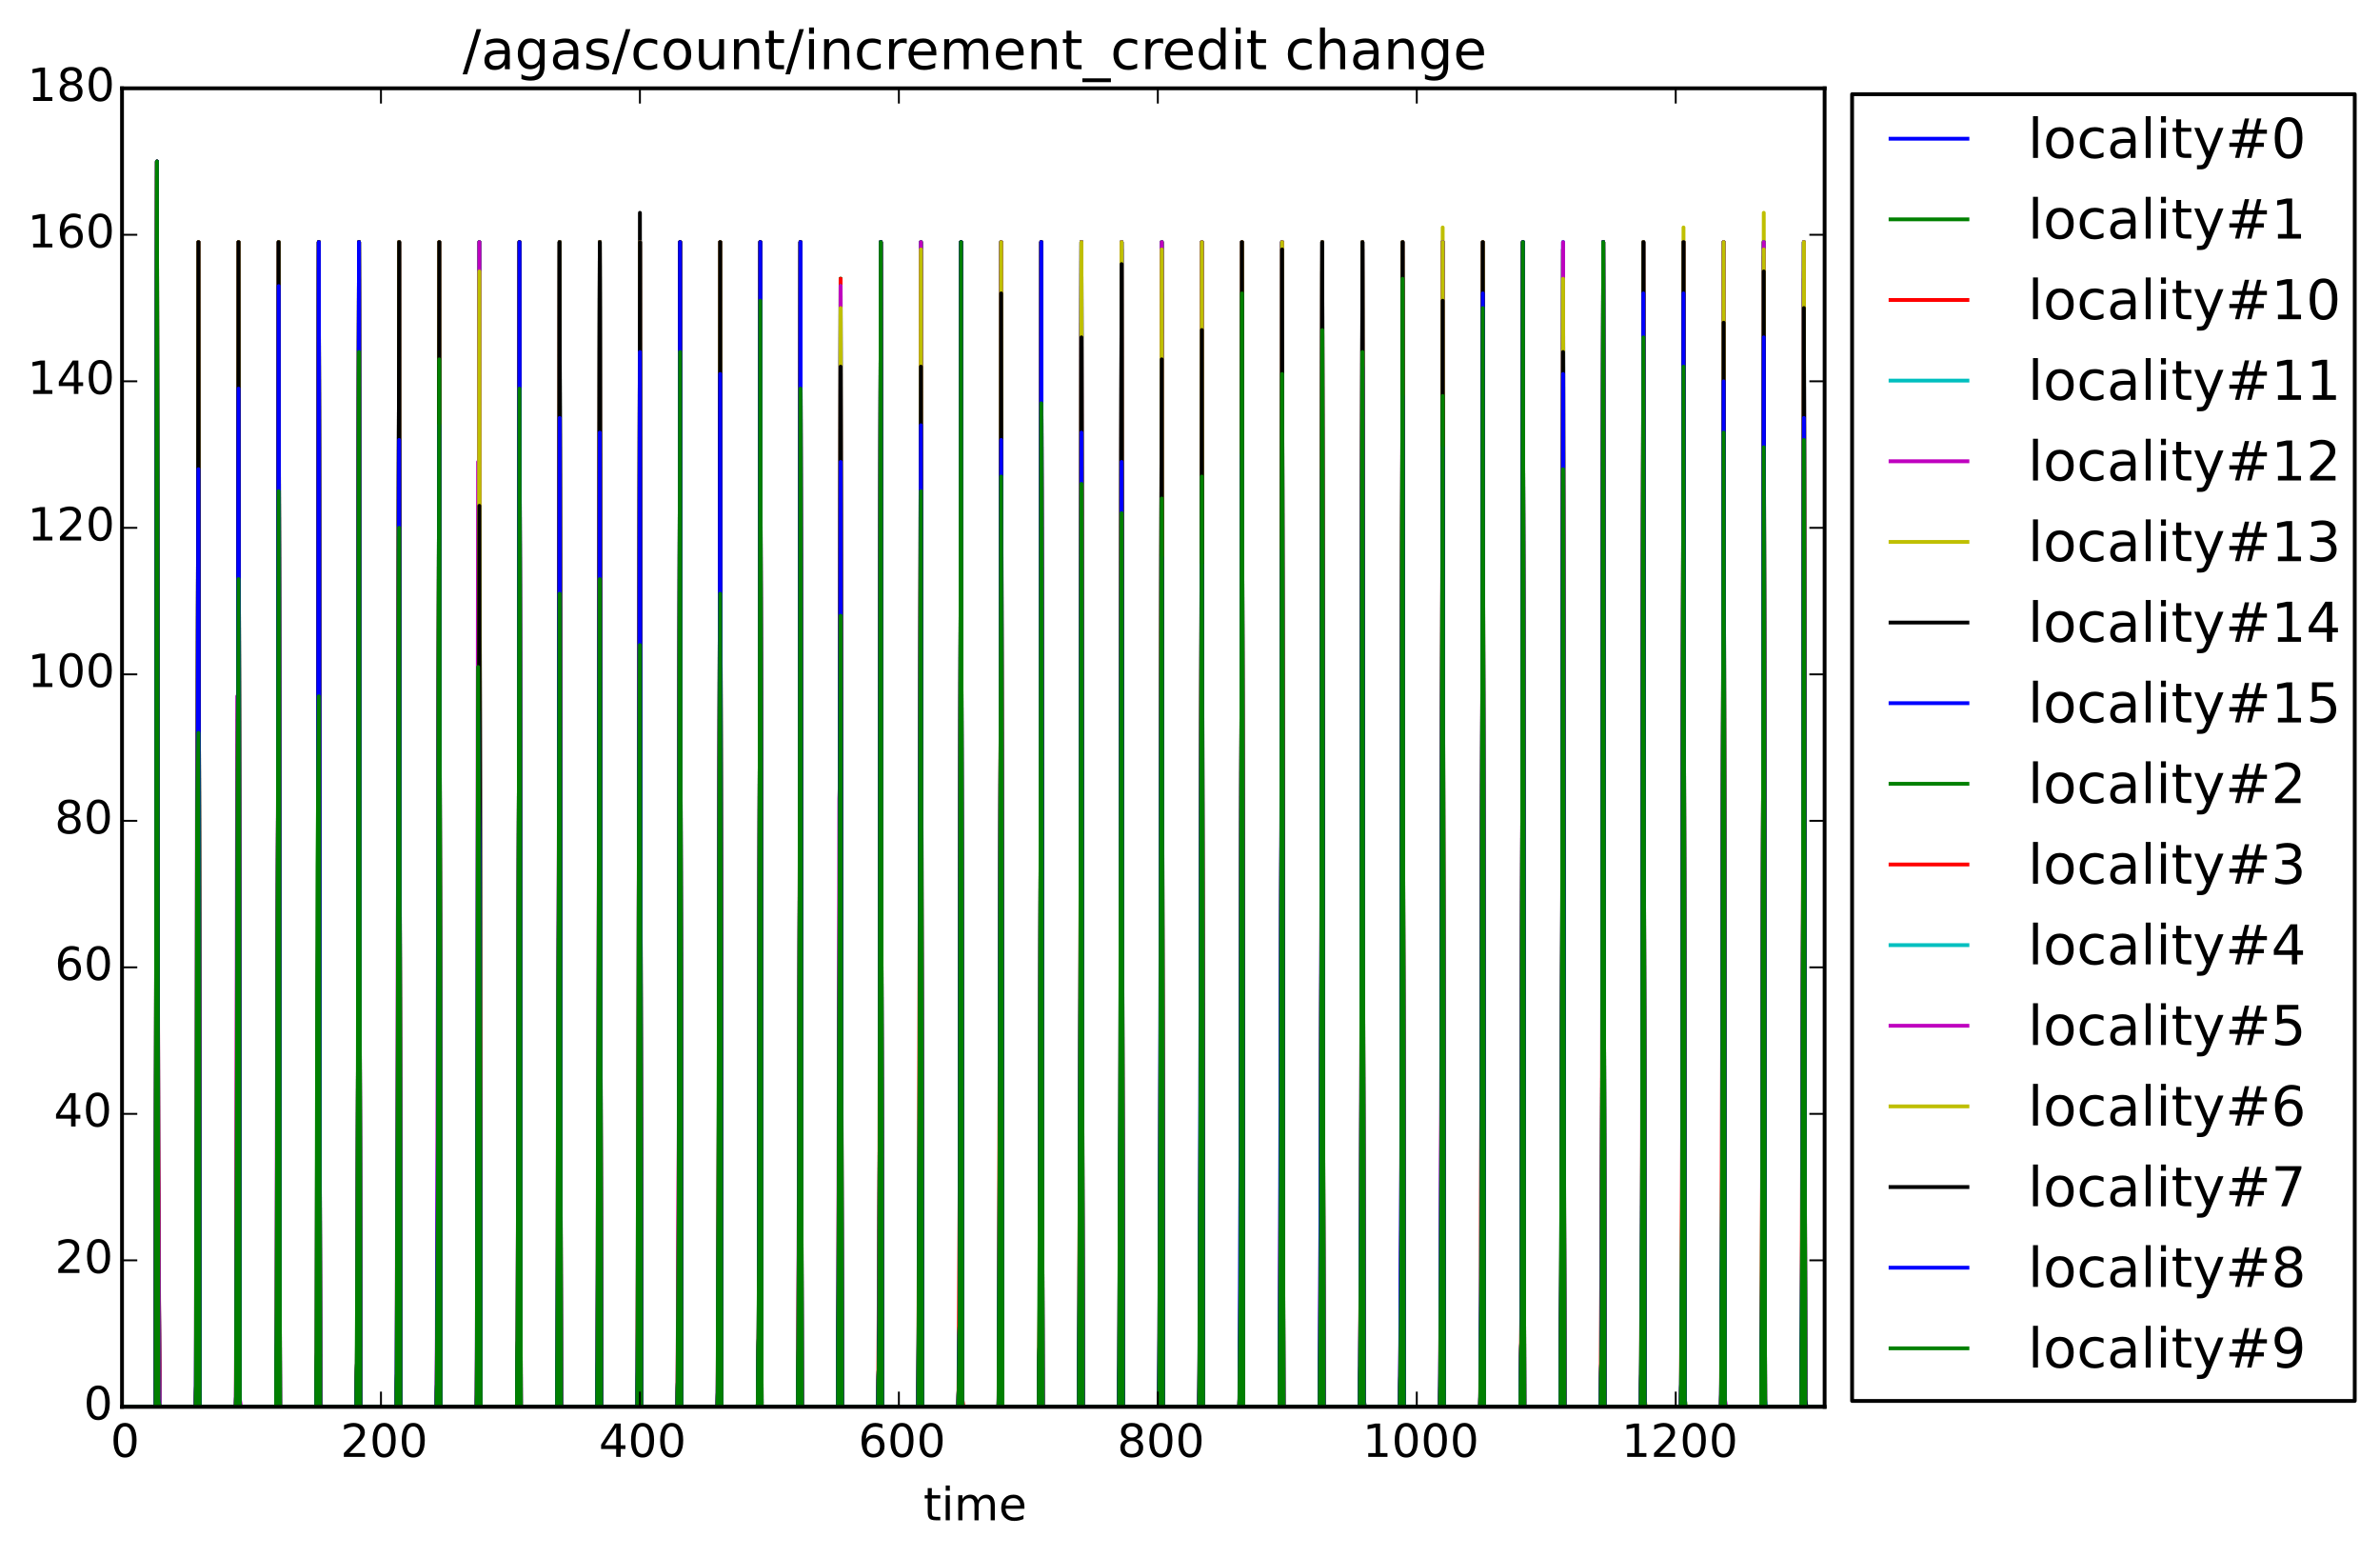 <?xml version="1.0" encoding="utf-8" standalone="no"?>
<!DOCTYPE svg PUBLIC "-//W3C//DTD SVG 1.1//EN"
  "http://www.w3.org/Graphics/SVG/1.1/DTD/svg11.dtd">
<!-- Created with matplotlib (http://matplotlib.org/) -->
<svg height="408pt" version="1.1" viewBox="0 0 624 408" width="624pt" xmlns="http://www.w3.org/2000/svg" xmlns:xlink="http://www.w3.org/1999/xlink">
 <defs>
  <style type="text/css">
*{stroke-linecap:butt;stroke-linejoin:round;}
  </style>
 </defs>
 <g id="figure_1">
  <g id="patch_1">
   <path d="
M0 408.169
L624.579 408.169
L624.579 0
L0 0
z
" style="fill:#ffffff;"/>
  </g>
  <g id="axes_1">
   <g id="patch_2">
    <path d="
M31.99 368.742
L478.39 368.742
L478.39 23.142
L31.99 23.142
z
" style="fill:#ffffff;"/>
   </g>
   <g id="line2d_1">
    <path clip-path="url(#p77ac736e8d)" d="
M31.99 368.742
L478.39 368.742
L478.39 368.742" style="fill:none;stroke:#0000ff;stroke-linecap:square;"/>
   </g>
   <g id="line2d_2">
    <path clip-path="url(#p77ac736e8d)" d="
M31.99 368.742
L40.816 368.742
L41.156 96.102
L41.495 313.062
L41.835 368.742
L51.34 368.742
L51.679 345.702
L52.019 63.462
L52.358 368.742
L61.863 368.742
L62.203 345.702
L62.542 63.462
L62.882 368.742
L72.387 368.742
L72.726 345.702
L73.066 63.462
L73.405 368.742
L82.91 368.742
L83.25 345.702
L83.589 63.462
L83.929 368.742
L93.434 368.742
L93.773 345.702
L94.113 63.462
L94.452 368.742
L103.957 368.742
L104.297 345.702
L104.636 63.462
L104.976 368.742
L114.481 368.742
L114.82 345.702
L115.16 63.462
L115.499 368.742
L125.004 368.742
L125.344 345.702
L125.683 63.462
L126.023 368.742
L135.528 368.742
L135.867 345.702
L136.207 63.462
L136.546 368.742
L146.051 368.742
L146.391 345.702
L146.73 63.462
L147.07 368.742
L156.575 368.742
L156.914 345.702
L157.254 63.462
L157.593 368.742
L167.098 368.742
L167.438 345.702
L167.777 63.462
L168.117 368.742
L177.622 368.742
L177.961 345.702
L178.301 63.462
L178.64 368.742
L188.145 368.742
L188.485 345.702
L188.824 63.462
L189.164 368.742
L198.669 368.742
L199.008 345.702
L199.348 63.462
L199.687 368.742
L209.192 368.742
L209.532 345.702
L209.871 63.462
L210.211 368.742
L219.716 368.742
L220.055 336.102
L220.395 73.062
L220.734 368.742
L230.239 368.742
L230.579 345.702
L230.918 63.462
L231.258 368.742
L240.763 368.742
L241.102 345.702
L241.442 63.462
L241.781 368.742
L251.286 368.742
L251.626 345.702
L251.965 63.462
L252.305 368.742
L261.81 368.742
L262.149 345.702
L262.489 63.462
L262.828 368.742
L272.333 368.742
L272.673 345.702
L273.012 63.462
L273.352 368.742
L282.857 368.742
L283.196 345.702
L283.536 63.462
L283.875 368.742
L293.38 368.742
L293.72 345.702
L294.059 63.462
L294.399 368.742
L303.904 368.742
L304.243 345.702
L304.583 63.462
L304.922 368.742
L314.427 368.742
L314.767 345.702
L315.106 63.462
L315.446 368.742
L324.951 368.742
L325.29 345.702
L325.63 63.462
L325.969 368.742
L335.474 368.742
L335.814 345.702
L336.153 63.462
L336.493 368.742
L345.998 368.742
L346.337 345.702
L346.677 63.462
L347.016 368.742
L356.521 368.742
L356.861 345.702
L357.2 63.462
L357.54 368.742
L367.045 368.742
L367.384 345.702
L367.724 63.462
L368.063 368.742
L377.568 368.742
L377.908 345.702
L378.247 63.462
L378.587 368.742
L388.092 368.742
L388.431 345.702
L388.771 63.462
L389.11 368.742
L398.615 368.742
L398.955 345.702
L399.294 63.462
L399.633 368.742
L409.139 368.742
L409.478 343.782
L409.818 65.382
L410.157 368.742
L419.662 368.742
L420.002 345.702
L420.341 63.462
L420.68 368.742
L430.186 368.742
L430.525 345.702
L430.865 63.462
L431.204 368.742
L440.709 368.742
L441.049 345.702
L441.388 63.462
L441.727 368.742
L451.233 368.742
L451.572 345.702
L451.912 63.462
L452.251 368.742
L461.756 368.742
L462.096 345.702
L462.435 63.462
L462.774 368.742
L472.28 368.742
L472.619 345.702
L472.959 63.462
L473.298 368.742
L478.39 368.742
L478.39 368.742" style="fill:none;stroke:#008000;stroke-linecap:square;"/>
   </g>
   <g id="line2d_3">
    <path clip-path="url(#p77ac736e8d)" d="
M31.99 368.742
L40.816 368.742
L41.156 42.342
L41.495 366.822
L41.835 368.742
L51.34 368.742
L51.679 345.702
L52.019 63.462
L52.358 368.742
L61.863 368.742
L62.203 232.422
L62.542 176.742
L62.882 368.742
L72.387 368.742
L72.726 345.702
L73.066 63.462
L73.405 368.742
L82.91 368.742
L83.25 345.702
L83.589 63.462
L83.929 368.742
L93.434 368.742
L93.773 345.702
L94.113 63.462
L94.452 368.742
L103.957 368.742
L104.297 345.702
L104.636 63.462
L104.976 368.742
L114.481 368.742
L114.82 311.142
L115.16 98.022
L115.499 368.742
L125.004 368.742
L125.344 240.102
L125.683 169.062
L126.023 368.742
L135.528 368.742
L135.867 345.702
L136.207 63.462
L136.546 368.742
L146.051 368.742
L146.391 326.502
L146.73 82.662
L147.07 368.742
L156.575 368.742
L156.914 305.382
L157.254 103.782
L157.593 368.742
L167.098 368.742
L167.438 274.662
L167.777 134.502
L168.117 368.742
L177.622 368.742
L177.961 301.542
L178.301 107.622
L178.64 368.742
L188.145 368.742
L188.485 286.182
L188.824 122.982
L189.164 368.742
L198.669 368.742
L199.008 341.862
L199.348 67.302
L199.687 368.742
L209.192 368.742
L209.532 309.222
L209.871 99.942
L210.211 368.742
L219.716 368.742
L220.395 155.622
L220.734 368.742
L230.239 368.742
L230.579 305.382
L230.918 103.782
L231.258 368.742
L240.763 368.742
L241.102 243.942
L241.442 165.222
L241.781 368.742
L251.286 368.742
L251.626 307.302
L251.965 103.782
L252.305 366.822
L252.644 368.742
L261.81 368.742
L262.489 140.262
L262.828 368.742
L272.333 368.742
L272.673 330.342
L273.012 78.822
L273.352 368.742
L282.857 368.742
L283.196 274.662
L283.536 134.502
L283.875 368.742
L293.38 368.742
L293.72 293.862
L294.059 115.302
L294.399 368.742
L303.904 368.742
L304.243 278.502
L304.583 130.662
L304.922 368.742
L314.427 368.742
L314.767 291.942
L315.106 117.222
L315.446 368.742
L324.951 368.742
L325.29 330.342
L325.63 78.822
L325.969 368.742
L335.474 368.742
L335.814 286.182
L336.153 122.982
L336.493 368.742
L345.998 368.742
L346.337 314.982
L346.677 94.182
L347.016 368.742
L356.521 368.742
L356.861 307.302
L357.2 101.862
L357.54 368.742
L367.045 368.742
L367.384 320.742
L367.724 88.422
L368.063 368.742
L377.568 368.742
L377.908 288.102
L378.247 121.062
L378.587 368.742
L388.092 368.742
L388.431 272.742
L388.771 136.422
L389.11 368.742
L398.615 368.742
L398.955 336.102
L399.294 73.062
L399.633 368.742
L409.139 368.742
L409.478 286.182
L409.818 122.982
L410.157 368.742
L419.662 368.742
L420.002 297.702
L420.341 111.462
L420.68 368.742
L430.186 368.742
L430.525 301.542
L430.865 107.622
L431.204 368.742
L440.709 368.742
L441.049 293.862
L441.388 115.302
L441.727 368.742
L451.233 368.742
L451.912 144.102
L452.251 368.742
L461.756 368.742
L462.096 284.262
L462.435 124.902
L462.774 368.742
L472.28 368.742
L472.959 157.542
L473.298 368.742
L478.39 368.742
L478.39 368.742" style="fill:none;stroke:#ff0000;stroke-linecap:square;"/>
   </g>
   <g id="line2d_4">
    <path clip-path="url(#p77ac736e8d)" d="
M31.99 368.742
L40.816 368.742
L41.156 42.342
L41.495 366.822
L41.835 368.742
L51.34 368.742
L51.679 343.782
L52.019 65.382
L52.358 368.742
L61.863 368.742
L62.203 345.702
L62.542 63.462
L62.882 368.742
L72.387 368.742
L72.726 345.702
L73.066 63.462
L73.405 368.742
L82.91 368.742
L83.25 345.702
L83.589 63.462
L83.929 368.742
L93.434 368.742
L93.773 345.702
L94.113 63.462
L94.452 368.742
L103.957 368.742
L104.297 345.702
L104.636 63.462
L104.976 368.742
L114.481 368.742
L114.82 345.702
L115.16 63.462
L115.499 368.742
L125.004 368.742
L125.344 301.542
L125.683 107.622
L126.023 368.742
L135.528 368.742
L135.867 345.702
L136.207 63.462
L136.546 368.742
L146.051 368.742
L146.391 345.702
L146.73 63.462
L147.07 368.742
L156.575 368.742
L156.914 339.942
L157.254 69.222
L157.593 368.742
L167.098 368.742
L167.438 320.742
L167.777 88.422
L168.117 368.742
L177.622 368.742
L177.961 345.702
L178.301 63.462
L178.64 368.742
L188.145 368.742
L188.485 332.262
L188.824 76.902
L189.164 368.742
L198.669 368.742
L199.008 345.702
L199.348 63.462
L199.687 368.742
L209.192 368.742
L209.532 334.182
L209.871 74.982
L210.211 368.742
L219.716 368.742
L220.055 272.742
L220.395 136.422
L220.734 368.742
L230.239 368.742
L230.579 345.702
L230.918 63.462
L231.258 368.742
L240.763 368.742
L241.102 286.182
L241.442 122.982
L241.781 368.742
L251.286 368.742
L251.626 345.702
L251.965 63.462
L252.305 368.742
L261.81 368.742
L262.149 322.662
L262.489 86.502
L262.828 368.742
L272.333 368.742
L272.673 345.702
L273.012 63.462
L273.352 368.742
L282.857 368.742
L283.196 314.982
L283.536 94.182
L283.875 368.742
L293.38 368.742
L293.72 318.822
L294.059 90.342
L294.399 368.742
L303.904 368.742
L304.243 309.222
L304.583 99.942
L304.922 368.742
L314.427 368.742
L314.767 311.142
L315.106 98.022
L315.446 368.742
L324.951 368.742
L325.29 345.702
L325.63 63.462
L325.969 368.742
L335.474 368.742
L335.814 320.742
L336.153 88.422
L336.493 368.742
L345.998 368.742
L346.337 316.902
L346.677 92.262
L347.016 368.742
L356.521 368.742
L356.861 328.422
L357.2 80.742
L357.54 368.742
L367.045 368.742
L367.384 326.502
L367.724 82.662
L368.063 368.742
L377.568 368.742
L377.908 297.702
L378.247 111.462
L378.587 368.742
L388.092 368.742
L388.431 305.382
L388.771 103.782
L389.11 368.742
L398.615 368.742
L398.955 345.702
L399.294 63.462
L399.633 368.742
L409.139 368.742
L409.478 280.422
L409.818 128.742
L410.157 368.742
L419.662 368.742
L420.002 343.782
L420.341 65.382
L420.68 368.742
L430.186 368.742
L430.525 305.382
L430.865 103.782
L431.204 368.742
L440.709 368.742
L441.049 320.742
L441.388 90.342
L441.727 366.822
L442.067 368.742
L451.233 368.742
L451.572 297.702
L451.912 111.462
L452.251 368.742
L461.756 368.742
L462.096 339.942
L462.435 71.142
L462.774 366.822
L463.114 368.742
L472.28 368.742
L472.619 307.302
L472.959 101.862
L473.298 368.742
L478.39 368.742
L478.39 368.742" style="fill:none;stroke:#00bfbf;stroke-linecap:square;"/>
   </g>
   <g id="line2d_5">
    <path clip-path="url(#p77ac736e8d)" d="
M31.99 368.742
L40.816 368.742
L41.156 42.342
L41.495 366.822
L41.835 368.742
L51.34 368.742
L51.679 192.102
L52.019 217.062
L52.358 368.742
L61.863 368.742
L62.203 182.502
L62.542 228.582
L62.882 366.822
L63.221 368.742
L72.387 368.742
L72.726 245.862
L73.066 163.302
L73.405 368.742
L82.91 368.742
L83.589 155.622
L83.929 366.822
L84.268 368.742
L93.434 368.742
L93.773 336.102
L94.113 73.062
L94.452 368.742
L103.957 368.742
L104.297 242.022
L104.636 167.142
L104.976 368.742
L114.481 368.742
L114.82 245.862
L115.16 163.302
L115.499 368.742
L125.004 368.742
L125.344 121.062
L125.683 288.102
L126.023 368.742
L135.528 368.742
L135.867 303.462
L136.207 105.702
L136.546 368.742
L146.051 368.742
L146.391 245.862
L146.73 165.222
L147.07 366.822
L147.409 368.742
L156.575 368.742
L156.914 245.862
L157.254 163.302
L157.593 368.742
L167.098 368.742
L167.438 234.342
L167.777 174.822
L168.117 368.742
L177.622 368.742
L177.961 293.862
L178.301 115.302
L178.64 368.742
L188.145 368.742
L188.485 278.502
L188.824 130.662
L189.164 368.742
L198.669 368.742
L199.008 334.182
L199.348 74.982
L199.687 368.742
L209.192 368.742
L209.532 286.182
L209.871 122.982
L210.211 368.742
L219.716 368.742
L220.055 209.382
L220.395 199.782
L220.734 368.742
L230.239 368.742
L230.579 345.702
L230.918 63.462
L231.258 368.742
L240.763 368.742
L241.102 299.622
L241.442 109.542
L241.781 368.742
L251.286 368.742
L251.626 345.702
L251.965 63.462
L252.305 368.742
L261.81 368.742
L262.149 322.662
L262.489 86.502
L262.828 368.742
L272.333 368.742
L272.673 345.702
L273.012 63.462
L273.352 368.742
L282.857 368.742
L283.196 324.582
L283.536 84.582
L283.875 368.742
L293.38 368.742
L293.72 320.742
L294.059 88.422
L294.399 368.742
L303.904 368.742
L304.243 309.222
L304.583 99.942
L304.922 368.742
L314.427 368.742
L314.767 309.222
L315.106 99.942
L315.446 368.742
L324.951 368.742
L325.29 345.702
L325.63 63.462
L325.969 368.742
L335.474 368.742
L335.814 301.542
L336.153 107.622
L336.493 368.742
L345.998 368.742
L346.337 290.022
L346.677 119.142
L347.016 368.742
L356.521 368.742
L356.861 320.742
L357.2 88.422
L357.54 368.742
L367.045 368.742
L367.384 322.662
L367.724 86.502
L368.063 368.742
L377.568 368.742
L377.908 270.822
L378.247 138.342
L378.587 368.742
L388.092 368.742
L388.431 322.662
L388.771 86.502
L389.11 368.742
L398.615 368.742
L398.955 345.702
L399.294 63.462
L399.633 368.742
L409.139 368.742
L409.478 309.222
L409.818 99.942
L410.157 368.742
L419.662 368.742
L420.002 345.702
L420.341 63.462
L420.68 368.742
L430.186 368.742
L430.525 338.022
L430.865 71.142
L431.204 368.742
L440.709 368.742
L441.049 345.702
L441.388 63.462
L441.727 368.742
L451.233 368.742
L451.572 324.582
L451.912 86.502
L452.251 366.822
L452.59 368.742
L461.756 368.742
L462.096 326.502
L462.435 82.662
L462.774 368.742
L472.28 368.742
L472.619 338.022
L472.959 71.142
L473.298 368.742
L478.39 368.742
L478.39 368.742" style="fill:none;stroke:#bf00bf;stroke-linecap:square;"/>
   </g>
   <g id="line2d_6">
    <path clip-path="url(#p77ac736e8d)" d="
M31.99 368.742
L40.816 368.742
L41.156 46.182
L41.495 362.982
L41.835 368.742
L51.34 368.742
L51.679 345.702
L52.019 63.462
L52.358 368.742
L61.863 368.742
L62.203 345.702
L62.542 63.462
L62.882 368.742
L72.387 368.742
L72.726 345.702
L73.066 63.462
L73.405 368.742
L82.91 368.742
L83.25 345.702
L83.589 63.462
L83.929 368.742
L93.434 368.742
L93.773 345.702
L94.113 63.462
L94.452 368.742
L103.957 368.742
L104.297 345.702
L104.636 63.462
L104.976 368.742
L114.481 368.742
L114.82 345.702
L115.16 63.462
L115.499 368.742
L125.004 368.742
L125.344 282.342
L125.683 126.822
L126.023 368.742
L135.528 368.742
L135.867 345.702
L136.207 63.462
L136.546 368.742
L146.051 368.742
L146.391 345.702
L146.73 63.462
L147.07 368.742
L156.575 368.742
L156.914 345.702
L157.254 63.462
L157.593 368.742
L167.098 368.742
L167.438 345.702
L167.777 63.462
L168.117 368.742
L177.622 368.742
L177.961 345.702
L178.301 63.462
L178.64 368.742
L188.145 368.742
L188.485 345.702
L188.824 63.462
L189.164 368.742
L198.669 368.742
L199.008 345.702
L199.348 63.462
L199.687 368.742
L209.192 368.742
L209.532 345.702
L209.871 63.462
L210.211 368.742
L219.716 368.742
L220.055 307.302
L220.395 101.862
L220.734 368.742
L230.239 368.742
L230.579 345.702
L230.918 63.462
L231.258 368.742
L240.763 368.742
L241.102 307.302
L241.442 101.862
L241.781 368.742
L251.286 368.742
L251.626 345.702
L251.965 63.462
L252.305 368.742
L261.81 368.742
L262.149 320.742
L262.489 88.422
L262.828 368.742
L272.333 368.742
L272.673 345.702
L273.012 63.462
L273.352 368.742
L282.857 368.742
L283.196 313.062
L283.536 96.102
L283.875 368.742
L293.38 368.742
L293.72 318.822
L294.059 90.342
L294.399 368.742
L303.904 368.742
L304.243 345.702
L304.583 63.462
L304.922 368.742
L314.427 368.742
L314.767 301.542
L315.106 107.622
L315.446 368.742
L324.951 368.742
L325.29 341.862
L325.63 67.302
L325.969 368.742
L335.474 368.742
L335.814 320.742
L336.153 88.422
L336.493 368.742
L345.998 368.742
L346.337 339.942
L346.677 69.222
L347.016 368.742
L356.521 368.742
L356.861 338.022
L357.2 71.142
L357.54 368.742
L367.045 368.742
L367.384 341.862
L367.724 67.302
L368.063 368.742
L377.568 368.742
L377.908 349.542
L378.247 59.622
L378.587 368.742
L388.092 368.742
L388.431 343.782
L388.771 65.382
L389.11 368.742
L398.615 368.742
L398.955 345.702
L399.294 63.462
L399.633 368.742
L409.139 368.742
L409.478 320.742
L409.818 88.422
L410.157 368.742
L419.662 368.742
L420.002 345.702
L420.341 63.462
L420.68 368.742
L430.186 368.742
L430.525 336.102
L430.865 74.982
L431.204 366.822
L431.543 368.742
L440.709 368.742
L441.049 351.462
L441.388 59.622
L441.727 366.822
L442.067 368.742
L451.233 368.742
L451.572 343.782
L451.912 65.382
L452.251 368.742
L461.756 368.742
L462.096 353.382
L462.435 55.782
L462.774 368.742
L472.28 368.742
L472.619 328.422
L472.959 80.742
L473.298 368.742
L478.39 368.742
L478.39 368.742" style="fill:none;stroke:#bfbf00;stroke-linecap:square;"/>
   </g>
   <g id="line2d_7">
    <path clip-path="url(#p77ac736e8d)" d="
M31.99 368.742
L40.816 368.742
L41.156 42.342
L41.495 366.822
L41.835 368.742
L51.34 368.742
L51.679 345.702
L52.019 63.462
L52.358 368.742
L61.863 368.742
L62.203 345.702
L62.542 63.462
L62.882 368.742
L72.387 368.742
L72.726 345.702
L73.066 63.462
L73.405 368.742
L82.91 368.742
L83.25 345.702
L83.589 63.462
L83.929 368.742
L93.434 368.742
L93.773 345.702
L94.113 63.462
L94.452 368.742
L103.957 368.742
L104.297 345.702
L104.636 63.462
L104.976 368.742
L114.481 368.742
L114.82 345.702
L115.16 63.462
L115.499 368.742
L125.004 368.742
L125.683 140.262
L126.023 368.742
L135.528 368.742
L135.867 345.702
L136.207 63.462
L136.546 368.742
L146.051 368.742
L146.391 345.702
L146.73 63.462
L147.07 368.742
L156.575 368.742
L156.914 345.702
L157.254 63.462
L157.593 368.742
L167.098 368.742
L167.438 353.382
L167.777 55.782
L168.117 368.742
L177.622 368.742
L177.961 345.702
L178.301 63.462
L178.64 368.742
L188.145 368.742
L188.485 345.702
L188.824 63.462
L189.164 368.742
L198.669 368.742
L199.008 345.702
L199.348 63.462
L199.687 368.742
L209.192 368.742
L209.532 345.702
L209.871 63.462
L210.211 368.742
L219.716 368.742
L220.055 307.302
L220.395 101.862
L220.734 368.742
L230.239 368.742
L230.579 345.702
L230.918 63.462
L231.258 368.742
L240.763 368.742
L241.102 314.982
L241.442 94.182
L241.781 368.742
L251.286 368.742
L251.626 345.702
L251.965 63.462
L252.305 368.742
L261.81 368.742
L262.149 338.022
L262.489 71.142
L262.828 368.742
L272.333 368.742
L272.673 345.702
L273.012 63.462
L273.352 368.742
L282.857 368.742
L283.196 345.702
L283.536 63.462
L283.875 368.742
L293.38 368.742
L293.72 343.782
L294.059 65.382
L294.399 368.742
L303.904 368.742
L304.243 332.262
L304.583 76.902
L304.922 368.742
L314.427 368.742
L314.767 328.422
L315.106 80.742
L315.446 368.742
L324.951 368.742
L325.29 345.702
L325.63 63.462
L325.969 368.742
L335.474 368.742
L335.814 345.702
L336.153 63.462
L336.493 368.742
L345.998 368.742
L346.337 338.022
L346.677 71.142
L347.016 368.742
L356.521 368.742
L356.861 345.702
L357.2 65.382
L357.54 366.822
L357.879 368.742
L367.045 368.742
L367.384 345.702
L367.724 63.462
L368.063 368.742
L377.568 368.742
L377.908 334.182
L378.247 74.982
L378.587 368.742
L388.092 368.742
L388.431 336.102
L388.771 73.062
L389.11 368.742
L398.615 368.742
L398.955 345.702
L399.294 63.462
L399.633 368.742
L409.139 368.742
L409.478 301.542
L409.818 107.622
L410.157 368.742
L419.662 368.742
L420.002 345.702
L420.341 63.462
L420.68 368.742
L430.186 368.742
L430.525 345.702
L430.865 63.462
L431.204 368.742
L440.709 368.742
L441.049 345.702
L441.388 63.462
L441.727 368.742
L451.233 368.742
L451.572 343.782
L451.912 65.382
L452.251 368.742
L461.756 368.742
L462.096 341.862
L462.435 67.302
L462.774 368.742
L472.28 368.742
L472.619 336.102
L472.959 73.062
L473.298 368.742
L478.39 368.742
L478.39 368.742" style="fill:none;stroke:#000000;stroke-linecap:square;"/>
   </g>
   <g id="line2d_8">
    <path clip-path="url(#p77ac736e8d)" d="
M31.99 368.742
L40.816 368.742
L41.156 103.782
L41.495 305.382
L41.835 368.742
L51.34 368.742
L51.679 345.702
L52.019 63.462
L52.358 368.742
L61.863 368.742
L62.203 345.702
L62.542 63.462
L62.882 368.742
L72.387 368.742
L72.726 345.702
L73.066 63.462
L73.405 368.742
L82.91 368.742
L83.25 345.702
L83.589 63.462
L83.929 368.742
L93.434 368.742
L93.773 345.702
L94.113 63.462
L94.452 368.742
L103.957 368.742
L104.297 345.702
L104.636 63.462
L104.976 368.742
L114.481 368.742
L114.82 345.702
L115.16 63.462
L115.499 368.742
L125.004 368.742
L125.344 345.702
L125.683 63.462
L126.023 368.742
L135.528 368.742
L135.867 345.702
L136.207 63.462
L136.546 368.742
L146.051 368.742
L146.391 345.702
L146.73 63.462
L147.07 368.742
L156.575 368.742
L156.914 345.702
L157.254 63.462
L157.593 368.742
L167.098 368.742
L167.438 345.702
L167.777 63.462
L168.117 368.742
L177.622 368.742
L177.961 345.702
L178.301 63.462
L178.64 368.742
L188.145 368.742
L188.485 345.702
L188.824 63.462
L189.164 368.742
L198.669 368.742
L199.008 345.702
L199.348 63.462
L199.687 368.742
L209.192 368.742
L209.532 345.702
L209.871 63.462
L210.211 368.742
L219.716 368.742
L220.055 322.662
L220.395 86.502
L220.734 368.742
L230.239 368.742
L230.579 345.702
L230.918 63.462
L231.258 368.742
L240.763 368.742
L241.102 345.702
L241.442 63.462
L241.781 368.742
L251.286 368.742
L251.626 345.702
L251.965 63.462
L252.305 368.742
L261.81 368.742
L262.149 345.702
L262.489 63.462
L262.828 368.742
L272.333 368.742
L272.673 345.702
L273.012 63.462
L273.352 368.742
L282.857 368.742
L283.196 345.702
L283.536 63.462
L283.875 368.742
L293.38 368.742
L293.72 345.702
L294.059 63.462
L294.399 368.742
L303.904 368.742
L304.243 345.702
L304.583 63.462
L304.922 368.742
L314.427 368.742
L314.767 345.702
L315.106 63.462
L315.446 368.742
L324.951 368.742
L325.29 345.702
L325.63 63.462
L325.969 368.742
L335.474 368.742
L335.814 345.702
L336.153 63.462
L336.493 368.742
L345.998 368.742
L346.337 345.702
L346.677 63.462
L347.016 368.742
L356.521 368.742
L356.861 345.702
L357.2 63.462
L357.54 368.742
L367.045 368.742
L367.384 345.702
L367.724 63.462
L368.063 368.742
L377.568 368.742
L377.908 345.702
L378.247 63.462
L378.587 368.742
L388.092 368.742
L388.431 345.702
L388.771 63.462
L389.11 368.742
L398.615 368.742
L398.955 345.702
L399.294 63.462
L399.633 368.742
L409.139 368.742
L409.478 345.702
L409.818 63.462
L410.157 368.742
L419.662 368.742
L420.002 345.702
L420.341 63.462
L420.68 368.742
L430.186 368.742
L430.525 345.702
L430.865 63.462
L431.204 368.742
L440.709 368.742
L441.049 345.702
L441.388 63.462
L441.727 368.742
L451.233 368.742
L451.572 345.702
L451.912 63.462
L452.251 368.742
L461.756 368.742
L462.096 345.702
L462.435 63.462
L462.774 368.742
L472.28 368.742
L472.619 345.702
L472.959 63.462
L473.298 368.742
L478.39 368.742
L478.39 368.742" style="fill:none;stroke:#0000ff;stroke-linecap:square;"/>
   </g>
   <g id="line2d_9">
    <path clip-path="url(#p77ac736e8d)" d="
M31.99 368.742
L40.816 368.742
L41.156 101.862
L41.495 307.302
L41.835 368.742
L51.34 368.742
L51.679 345.702
L52.019 63.462
L52.358 368.742
L61.863 368.742
L62.203 345.702
L62.542 63.462
L62.882 368.742
L72.387 368.742
L72.726 345.702
L73.066 63.462
L73.405 368.742
L82.91 368.742
L83.25 345.702
L83.589 63.462
L83.929 368.742
L93.434 368.742
L93.773 345.702
L94.113 63.462
L94.452 368.742
L103.957 368.742
L104.297 345.702
L104.636 63.462
L104.976 368.742
L114.481 368.742
L114.82 345.702
L115.16 63.462
L115.499 368.742
L125.004 368.742
L125.344 345.702
L125.683 63.462
L126.023 368.742
L135.528 368.742
L135.867 345.702
L136.207 63.462
L136.546 368.742
L146.051 368.742
L146.391 345.702
L146.73 63.462
L147.07 368.742
L156.575 368.742
L156.914 345.702
L157.254 63.462
L157.593 368.742
L167.098 368.742
L167.438 345.702
L167.777 63.462
L168.117 368.742
L177.622 368.742
L177.961 345.702
L178.301 63.462
L178.64 368.742
L188.145 368.742
L188.485 345.702
L188.824 63.462
L189.164 368.742
L198.669 368.742
L199.008 345.702
L199.348 63.462
L199.687 368.742
L209.192 368.742
L209.532 345.702
L209.871 63.462
L210.211 368.742
L219.716 368.742
L220.055 336.102
L220.395 73.062
L220.734 368.742
L230.239 368.742
L230.579 345.702
L230.918 63.462
L231.258 368.742
L240.763 368.742
L241.102 345.702
L241.442 63.462
L241.781 368.742
L251.286 368.742
L251.626 345.702
L251.965 63.462
L252.305 368.742
L261.81 368.742
L262.149 345.702
L262.489 63.462
L262.828 368.742
L272.333 368.742
L272.673 345.702
L273.012 63.462
L273.352 368.742
L282.857 368.742
L283.196 345.702
L283.536 63.462
L283.875 368.742
L293.38 368.742
L293.72 345.702
L294.059 63.462
L294.399 368.742
L303.904 368.742
L304.243 345.702
L304.583 63.462
L304.922 368.742
L314.427 368.742
L314.767 345.702
L315.106 63.462
L315.446 368.742
L324.951 368.742
L325.29 345.702
L325.63 63.462
L325.969 368.742
L335.474 368.742
L335.814 345.702
L336.153 63.462
L336.493 368.742
L345.998 368.742
L346.337 345.702
L346.677 63.462
L347.016 368.742
L356.521 368.742
L356.861 345.702
L357.2 63.462
L357.54 368.742
L367.045 368.742
L367.384 345.702
L367.724 63.462
L368.063 368.742
L377.568 368.742
L377.908 345.702
L378.247 63.462
L378.587 368.742
L388.092 368.742
L388.431 345.702
L388.771 63.462
L389.11 368.742
L398.615 368.742
L398.955 345.702
L399.294 63.462
L399.633 368.742
L409.139 368.742
L409.478 343.782
L409.818 65.382
L410.157 368.742
L419.662 368.742
L420.002 345.702
L420.341 63.462
L420.68 368.742
L430.186 368.742
L430.525 345.702
L430.865 63.462
L431.204 368.742
L440.709 368.742
L441.049 345.702
L441.388 63.462
L441.727 368.742
L451.233 368.742
L451.572 345.702
L451.912 63.462
L452.251 368.742
L461.756 368.742
L462.096 345.702
L462.435 63.462
L462.774 368.742
L472.28 368.742
L472.619 345.702
L472.959 63.462
L473.298 368.742
L478.39 368.742
L478.39 368.742" style="fill:none;stroke:#008000;stroke-linecap:square;"/>
   </g>
   <g id="line2d_10">
    <path clip-path="url(#p77ac736e8d)" d="
M31.99 368.742
L40.816 368.742
L41.156 111.462
L41.495 297.702
L41.835 368.742
L51.34 368.742
L51.679 345.702
L52.019 63.462
L52.358 368.742
L61.863 368.742
L62.203 345.702
L62.542 63.462
L62.882 368.742
L72.387 368.742
L72.726 345.702
L73.066 63.462
L73.405 368.742
L82.91 368.742
L83.25 345.702
L83.589 63.462
L83.929 368.742
L93.434 368.742
L93.773 345.702
L94.113 63.462
L94.452 368.742
L103.957 368.742
L104.297 345.702
L104.636 63.462
L104.976 368.742
L114.481 368.742
L114.82 345.702
L115.16 63.462
L115.499 368.742
L125.004 368.742
L125.344 345.702
L125.683 63.462
L126.023 368.742
L135.528 368.742
L135.867 345.702
L136.207 63.462
L136.546 368.742
L146.051 368.742
L146.391 345.702
L146.73 63.462
L147.07 368.742
L156.575 368.742
L156.914 345.702
L157.254 63.462
L157.593 368.742
L167.098 368.742
L167.438 345.702
L167.777 63.462
L168.117 368.742
L177.622 368.742
L177.961 345.702
L178.301 63.462
L178.64 368.742
L188.145 368.742
L188.485 345.702
L188.824 63.462
L189.164 368.742
L198.669 368.742
L199.008 345.702
L199.348 63.462
L199.687 368.742
L209.192 368.742
L209.532 345.702
L209.871 63.462
L210.211 368.742
L219.716 368.742
L220.055 336.102
L220.395 73.062
L220.734 368.742
L230.239 368.742
L230.579 345.702
L230.918 63.462
L231.258 368.742
L240.763 368.742
L241.102 345.702
L241.442 63.462
L241.781 368.742
L251.286 368.742
L251.626 345.702
L251.965 63.462
L252.305 368.742
L261.81 368.742
L262.149 345.702
L262.489 63.462
L262.828 368.742
L272.333 368.742
L272.673 345.702
L273.012 63.462
L273.352 368.742
L282.857 368.742
L283.196 345.702
L283.536 63.462
L283.875 368.742
L293.38 368.742
L293.72 345.702
L294.059 63.462
L294.399 368.742
L303.904 368.742
L304.243 345.702
L304.583 63.462
L304.922 368.742
L314.427 368.742
L314.767 345.702
L315.106 63.462
L315.446 368.742
L324.951 368.742
L325.29 345.702
L325.63 63.462
L325.969 368.742
L335.474 368.742
L335.814 345.702
L336.153 63.462
L336.493 368.742
L345.998 368.742
L346.337 345.702
L346.677 63.462
L347.016 368.742
L356.521 368.742
L356.861 345.702
L357.2 63.462
L357.54 368.742
L367.045 368.742
L367.384 345.702
L367.724 63.462
L368.063 368.742
L377.568 368.742
L377.908 345.702
L378.247 63.462
L378.587 368.742
L388.092 368.742
L388.431 345.702
L388.771 63.462
L389.11 368.742
L398.615 368.742
L398.955 345.702
L399.294 63.462
L399.633 368.742
L409.139 368.742
L409.478 343.782
L409.818 65.382
L410.157 368.742
L419.662 368.742
L420.002 345.702
L420.341 63.462
L420.68 368.742
L430.186 368.742
L430.525 345.702
L430.865 63.462
L431.204 368.742
L440.709 368.742
L441.049 345.702
L441.388 63.462
L441.727 368.742
L451.233 368.742
L451.572 345.702
L451.912 63.462
L452.251 368.742
L461.756 368.742
L462.096 345.702
L462.435 63.462
L462.774 368.742
L472.28 368.742
L472.619 345.702
L472.959 63.462
L473.298 368.742
L478.39 368.742
L478.39 368.742" style="fill:none;stroke:#ff0000;stroke-linecap:square;"/>
   </g>
   <g id="line2d_11">
    <path clip-path="url(#p77ac736e8d)" d="
M31.99 368.742
L40.816 368.742
L41.156 61.542
L41.495 347.622
L41.835 368.742
L51.34 368.742
L51.679 345.702
L52.019 63.462
L52.358 368.742
L61.863 368.742
L62.203 345.702
L62.542 63.462
L62.882 368.742
L72.387 368.742
L72.726 345.702
L73.066 63.462
L73.405 368.742
L82.91 368.742
L83.25 345.702
L83.589 63.462
L83.929 368.742
L93.434 368.742
L93.773 345.702
L94.113 63.462
L94.452 368.742
L103.957 368.742
L104.297 345.702
L104.636 63.462
L104.976 368.742
L114.481 368.742
L114.82 345.702
L115.16 63.462
L115.499 368.742
L125.004 368.742
L125.344 345.702
L125.683 63.462
L126.023 368.742
L135.528 368.742
L135.867 345.702
L136.207 63.462
L136.546 368.742
L146.051 368.742
L146.391 345.702
L146.73 63.462
L147.07 368.742
L156.575 368.742
L156.914 345.702
L157.254 63.462
L157.593 368.742
L167.098 368.742
L167.438 345.702
L167.777 63.462
L168.117 368.742
L177.622 368.742
L177.961 345.702
L178.301 63.462
L178.64 368.742
L188.145 368.742
L188.485 345.702
L188.824 63.462
L189.164 368.742
L198.669 368.742
L199.008 345.702
L199.348 63.462
L199.687 368.742
L209.192 368.742
L209.532 345.702
L209.871 63.462
L210.211 368.742
L219.716 368.742
L220.055 334.182
L220.395 74.982
L220.734 368.742
L230.239 368.742
L230.579 345.702
L230.918 63.462
L231.258 368.742
L240.763 368.742
L241.102 345.702
L241.442 63.462
L241.781 368.742
L251.286 368.742
L251.626 345.702
L251.965 63.462
L252.305 368.742
L261.81 368.742
L262.149 345.702
L262.489 63.462
L262.828 368.742
L272.333 368.742
L272.673 345.702
L273.012 63.462
L273.352 368.742
L282.857 368.742
L283.196 345.702
L283.536 63.462
L283.875 368.742
L293.38 368.742
L293.72 345.702
L294.059 63.462
L294.399 368.742
L303.904 368.742
L304.243 345.702
L304.583 63.462
L304.922 368.742
L314.427 368.742
L314.767 345.702
L315.106 63.462
L315.446 368.742
L324.951 368.742
L325.29 345.702
L325.63 63.462
L325.969 368.742
L335.474 368.742
L335.814 345.702
L336.153 63.462
L336.493 368.742
L345.998 368.742
L346.337 345.702
L346.677 63.462
L347.016 368.742
L356.521 368.742
L356.861 345.702
L357.2 63.462
L357.54 368.742
L367.045 368.742
L367.384 345.702
L367.724 63.462
L368.063 368.742
L377.568 368.742
L377.908 345.702
L378.247 63.462
L378.587 368.742
L388.092 368.742
L388.431 345.702
L388.771 63.462
L389.11 368.742
L398.615 368.742
L398.955 345.702
L399.294 63.462
L399.633 368.742
L409.139 368.742
L409.478 345.702
L409.818 63.462
L410.157 368.742
L419.662 368.742
L420.002 345.702
L420.341 63.462
L420.68 368.742
L430.186 368.742
L430.525 345.702
L430.865 63.462
L431.204 368.742
L440.709 368.742
L441.049 345.702
L441.388 63.462
L441.727 368.742
L451.233 368.742
L451.572 345.702
L451.912 63.462
L452.251 368.742
L461.756 368.742
L462.096 345.702
L462.435 63.462
L462.774 368.742
L472.28 368.742
L472.619 345.702
L472.959 63.462
L473.298 368.742
L478.39 368.742
L478.39 368.742" style="fill:none;stroke:#00bfbf;stroke-linecap:square;"/>
   </g>
   <g id="line2d_12">
    <path clip-path="url(#p77ac736e8d)" d="
M31.99 368.742
L40.816 368.742
L41.156 101.862
L41.495 307.302
L41.835 368.742
L51.34 368.742
L51.679 345.702
L52.019 63.462
L52.358 368.742
L61.863 368.742
L62.203 345.702
L62.542 63.462
L62.882 368.742
L72.387 368.742
L72.726 345.702
L73.066 63.462
L73.405 368.742
L82.91 368.742
L83.25 345.702
L83.589 63.462
L83.929 368.742
L93.434 368.742
L93.773 345.702
L94.113 63.462
L94.452 368.742
L103.957 368.742
L104.297 345.702
L104.636 63.462
L104.976 368.742
L114.481 368.742
L114.82 345.702
L115.16 63.462
L115.499 368.742
L125.004 368.742
L125.344 345.702
L125.683 63.462
L126.023 368.742
L135.528 368.742
L135.867 345.702
L136.207 63.462
L136.546 368.742
L146.051 368.742
L146.391 345.702
L146.73 63.462
L147.07 368.742
L156.575 368.742
L156.914 345.702
L157.254 63.462
L157.593 368.742
L167.098 368.742
L167.438 345.702
L167.777 63.462
L168.117 368.742
L177.622 368.742
L177.961 345.702
L178.301 63.462
L178.64 368.742
L188.145 368.742
L188.485 345.702
L188.824 63.462
L189.164 368.742
L198.669 368.742
L199.008 345.702
L199.348 63.462
L199.687 368.742
L209.192 368.742
L209.532 345.702
L209.871 63.462
L210.211 368.742
L219.716 368.742
L220.055 334.182
L220.395 74.982
L220.734 368.742
L230.239 368.742
L230.579 345.702
L230.918 63.462
L231.258 368.742
L240.763 368.742
L241.102 345.702
L241.442 63.462
L241.781 368.742
L251.286 368.742
L251.626 345.702
L251.965 63.462
L252.305 368.742
L261.81 368.742
L262.149 345.702
L262.489 63.462
L262.828 368.742
L272.333 368.742
L272.673 345.702
L273.012 63.462
L273.352 368.742
L282.857 368.742
L283.196 345.702
L283.536 63.462
L283.875 368.742
L293.38 368.742
L293.72 345.702
L294.059 63.462
L294.399 368.742
L303.904 368.742
L304.243 345.702
L304.583 63.462
L304.922 368.742
L314.427 368.742
L314.767 345.702
L315.106 63.462
L315.446 368.742
L324.951 368.742
L325.29 345.702
L325.63 63.462
L325.969 368.742
L335.474 368.742
L335.814 345.702
L336.153 63.462
L336.493 368.742
L345.998 368.742
L346.337 345.702
L346.677 63.462
L347.016 368.742
L356.521 368.742
L356.861 345.702
L357.2 63.462
L357.54 368.742
L367.045 368.742
L367.384 345.702
L367.724 63.462
L368.063 368.742
L377.568 368.742
L377.908 345.702
L378.247 63.462
L378.587 368.742
L388.092 368.742
L388.431 345.702
L388.771 63.462
L389.11 368.742
L398.615 368.742
L398.955 345.702
L399.294 63.462
L399.633 368.742
L409.139 368.742
L409.478 345.702
L409.818 63.462
L410.157 368.742
L419.662 368.742
L420.002 345.702
L420.341 63.462
L420.68 368.742
L430.186 368.742
L430.525 345.702
L430.865 63.462
L431.204 368.742
L440.709 368.742
L441.049 345.702
L441.388 63.462
L441.727 368.742
L451.233 368.742
L451.572 345.702
L451.912 63.462
L452.251 368.742
L461.756 368.742
L462.096 345.702
L462.435 63.462
L462.774 368.742
L472.28 368.742
L472.619 345.702
L472.959 63.462
L473.298 368.742
L478.39 368.742
L478.39 368.742" style="fill:none;stroke:#bf00bf;stroke-linecap:square;"/>
   </g>
   <g id="line2d_13">
    <path clip-path="url(#p77ac736e8d)" d="
M31.99 368.742
L40.816 368.742
L41.156 42.342
L41.495 366.822
L41.835 368.742
L51.34 368.742
L51.679 345.702
L52.019 63.462
L52.358 368.742
L61.863 368.742
L62.203 345.702
L62.542 63.462
L62.882 368.742
L72.387 368.742
L72.726 345.702
L73.066 63.462
L73.405 368.742
L82.91 368.742
L83.25 345.702
L83.589 63.462
L83.929 368.742
L93.434 368.742
L93.773 345.702
L94.113 63.462
L94.452 368.742
L103.957 368.742
L104.297 345.702
L104.636 63.462
L104.976 368.742
L114.481 368.742
L114.82 345.702
L115.16 63.462
L115.499 368.742
L125.004 368.742
L125.344 338.022
L125.683 71.142
L126.023 368.742
L135.528 368.742
L135.867 345.702
L136.207 63.462
L136.546 368.742
L146.051 368.742
L146.391 345.702
L146.73 63.462
L147.07 368.742
L156.575 368.742
L156.914 345.702
L157.254 63.462
L157.593 368.742
L167.098 368.742
L167.438 345.702
L167.777 63.462
L168.117 368.742
L177.622 368.742
L177.961 345.702
L178.301 63.462
L178.64 368.742
L188.145 368.742
L188.485 345.702
L188.824 63.462
L189.164 368.742
L198.669 368.742
L199.008 345.702
L199.348 63.462
L199.687 368.742
L209.192 368.742
L209.532 345.702
L209.871 63.462
L210.211 368.742
L219.716 368.742
L220.055 328.422
L220.395 80.742
L220.734 368.742
L230.239 368.742
L230.579 345.702
L230.918 63.462
L231.258 368.742
L240.763 368.742
L241.102 343.782
L241.442 65.382
L241.781 368.742
L251.286 368.742
L251.626 345.702
L251.965 63.462
L252.305 368.742
L261.81 368.742
L262.149 345.702
L262.489 63.462
L262.828 368.742
L272.333 368.742
L272.673 345.702
L273.012 63.462
L273.352 368.742
L282.857 368.742
L283.196 345.702
L283.536 63.462
L283.875 368.742
L293.38 368.742
L293.72 345.702
L294.059 63.462
L294.399 368.742
L303.904 368.742
L304.243 343.782
L304.583 65.382
L304.922 368.742
L314.427 368.742
L314.767 345.702
L315.106 63.462
L315.446 368.742
L324.951 368.742
L325.29 345.702
L325.63 63.462
L325.969 368.742
L335.474 368.742
L335.814 345.702
L336.153 63.462
L336.493 368.742
L345.998 368.742
L346.337 345.702
L346.677 63.462
L347.016 368.742
L356.521 368.742
L356.861 345.702
L357.2 63.462
L357.54 368.742
L367.045 368.742
L367.384 345.702
L367.724 63.462
L368.063 368.742
L377.568 368.742
L377.908 345.702
L378.247 63.462
L378.587 368.742
L388.092 368.742
L388.431 345.702
L388.771 63.462
L389.11 368.742
L398.615 368.742
L398.955 345.702
L399.294 63.462
L399.633 368.742
L409.139 368.742
L409.478 336.102
L409.818 73.062
L410.157 368.742
L419.662 368.742
L420.002 345.702
L420.341 63.462
L420.68 368.742
L430.186 368.742
L430.525 345.702
L430.865 63.462
L431.204 368.742
L440.709 368.742
L441.049 345.702
L441.388 63.462
L441.727 368.742
L451.233 368.742
L451.572 345.702
L451.912 63.462
L452.251 368.742
L461.756 368.742
L462.096 343.782
L462.435 65.382
L462.774 368.742
L472.28 368.742
L472.619 345.702
L472.959 63.462
L473.298 368.742
L478.39 368.742
L478.39 368.742" style="fill:none;stroke:#bfbf00;stroke-linecap:square;"/>
   </g>
   <g id="line2d_14">
    <path clip-path="url(#p77ac736e8d)" d="
M31.99 368.742
L40.816 368.742
L41.156 42.342
L41.495 366.822
L41.835 368.742
L51.34 368.742
L51.679 345.702
L52.019 63.462
L52.358 368.742
L61.863 368.742
L62.203 345.702
L62.542 63.462
L62.882 368.742
L72.387 368.742
L72.726 345.702
L73.066 63.462
L73.405 368.742
L82.91 368.742
L83.25 345.702
L83.589 63.462
L83.929 368.742
L93.434 368.742
L93.773 345.702
L94.113 63.462
L94.452 368.742
L103.957 368.742
L104.297 345.702
L104.636 63.462
L104.976 368.742
L114.481 368.742
L114.82 345.702
L115.16 63.462
L115.499 368.742
L125.004 368.742
L125.344 276.582
L125.683 132.582
L126.023 368.742
L135.528 368.742
L135.867 345.702
L136.207 63.462
L136.546 368.742
L146.051 368.742
L146.391 345.702
L146.73 63.462
L147.07 368.742
L156.575 368.742
L156.914 345.702
L157.254 63.462
L157.593 368.742
L167.098 368.742
L167.438 345.702
L167.777 63.462
L168.117 368.742
L177.622 368.742
L177.961 345.702
L178.301 63.462
L178.64 368.742
L188.145 368.742
L188.485 345.702
L188.824 63.462
L189.164 368.742
L198.669 368.742
L199.008 345.702
L199.348 63.462
L199.687 368.742
L209.192 368.742
L209.532 345.702
L209.871 63.462
L210.211 368.742
L219.716 368.742
L220.055 313.062
L220.395 96.102
L220.734 368.742
L230.239 368.742
L230.579 345.702
L230.918 63.462
L231.258 368.742
L240.763 368.742
L241.102 313.062
L241.442 96.102
L241.781 368.742
L251.286 368.742
L251.626 345.702
L251.965 63.462
L252.305 368.742
L261.81 368.742
L262.149 332.262
L262.489 76.902
L262.828 368.742
L272.333 368.742
L272.673 345.702
L273.012 63.462
L273.352 368.742
L282.857 368.742
L283.196 320.742
L283.536 88.422
L283.875 368.742
L293.38 368.742
L293.72 339.942
L294.059 69.222
L294.399 368.742
L303.904 368.742
L304.243 314.982
L304.583 94.182
L304.922 368.742
L314.427 368.742
L314.767 322.662
L315.106 86.502
L315.446 368.742
L324.951 368.742
L325.29 345.702
L325.63 63.462
L325.969 368.742
L335.474 368.742
L335.814 343.782
L336.153 65.382
L336.493 368.742
L345.998 368.742
L346.337 345.702
L346.677 63.462
L347.016 368.742
L356.521 368.742
L356.861 345.702
L357.2 63.462
L357.54 368.742
L367.045 368.742
L367.384 345.702
L367.724 63.462
L368.063 368.742
L377.568 368.742
L377.908 330.342
L378.247 78.822
L378.587 368.742
L388.092 368.742
L388.431 345.702
L388.771 63.462
L389.11 368.742
L398.615 368.742
L398.955 345.702
L399.294 63.462
L399.633 368.742
L409.139 368.742
L409.478 316.902
L409.818 92.262
L410.157 368.742
L419.662 368.742
L420.002 345.702
L420.341 63.462
L420.68 368.742
L430.186 368.742
L430.525 345.702
L430.865 63.462
L431.204 368.742
L440.709 368.742
L441.049 345.702
L441.388 63.462
L441.727 368.742
L451.233 368.742
L451.572 324.582
L451.912 84.582
L452.251 368.742
L461.756 368.742
L462.096 338.022
L462.435 71.142
L462.774 368.742
L472.28 368.742
L472.619 330.342
L472.959 80.742
L473.298 366.822
L473.637 368.742
L478.39 368.742
L478.39 368.742" style="fill:none;stroke:#000000;stroke-linecap:square;"/>
   </g>
   <g id="line2d_15">
    <path clip-path="url(#p77ac736e8d)" d="
M31.99 368.742
L40.816 368.742
L41.156 42.342
L41.495 366.822
L41.835 368.742
L51.34 368.742
L51.679 286.182
L52.019 122.982
L52.358 368.742
L61.863 368.742
L62.203 307.302
L62.542 101.862
L62.882 368.742
L72.387 368.742
L72.726 334.182
L73.066 74.982
L73.405 368.742
L82.91 368.742
L83.25 345.702
L83.589 63.462
L83.929 368.742
L93.434 368.742
L93.773 345.702
L94.113 63.462
L94.452 368.742
L103.957 368.742
L104.297 293.862
L104.636 115.302
L104.976 368.742
L114.481 368.742
L114.82 297.702
L115.16 111.462
L115.499 368.742
L125.004 368.742
L125.344 186.342
L125.683 222.822
L126.023 368.742
L135.528 368.742
L135.867 345.702
L136.207 63.462
L136.546 368.742
L146.051 368.742
L146.391 299.622
L146.73 109.542
L147.07 368.742
L156.575 368.742
L156.914 295.782
L157.254 113.382
L157.593 368.742
L167.098 368.742
L167.438 316.902
L167.777 92.262
L168.117 368.742
L177.622 368.742
L177.961 345.702
L178.301 63.462
L178.64 368.742
L188.145 368.742
L188.485 311.142
L188.824 98.022
L189.164 368.742
L198.669 368.742
L199.008 345.702
L199.348 63.462
L199.687 368.742
L209.192 368.742
L209.532 345.702
L209.871 63.462
L210.211 368.742
L219.716 368.742
L220.055 288.102
L220.395 121.062
L220.734 368.742
L230.239 368.742
L230.579 345.702
L230.918 63.462
L231.258 368.742
L240.763 368.742
L241.102 297.702
L241.442 111.462
L241.781 368.742
L251.286 368.742
L251.626 345.702
L251.965 63.462
L252.305 368.742
L261.81 368.742
L262.149 293.862
L262.489 115.302
L262.828 368.742
L272.333 368.742
L272.673 345.702
L273.012 63.462
L273.352 368.742
L282.857 368.742
L283.196 295.782
L283.536 113.382
L283.875 368.742
L293.38 368.742
L293.72 288.102
L294.059 121.062
L294.399 368.742
L303.904 368.742
L304.583 146.022
L304.922 368.742
L314.427 368.742
L315.106 147.942
L315.446 368.742
L324.951 368.742
L325.29 290.022
L325.63 119.142
L325.969 368.742
L335.474 368.742
L336.153 144.102
L336.493 368.742
L345.998 368.742
L346.337 286.182
L346.677 122.982
L347.016 368.742
L356.521 368.742
L356.861 313.062
L357.2 96.102
L357.54 368.742
L367.045 368.742
L367.384 305.382
L367.724 103.782
L368.063 368.742
L377.568 368.742
L377.908 291.942
L378.247 117.222
L378.587 368.742
L388.092 368.742
L388.431 332.262
L388.771 76.902
L389.11 368.742
L398.615 368.742
L398.955 345.702
L399.294 63.462
L399.633 368.742
L409.139 368.742
L409.478 311.142
L409.818 98.022
L410.157 368.742
L419.662 368.742
L420.002 345.702
L420.341 63.462
L420.68 368.742
L430.186 368.742
L430.525 332.262
L430.865 76.902
L431.204 368.742
L440.709 368.742
L441.049 332.262
L441.388 76.902
L441.727 368.742
L451.233 368.742
L451.572 309.222
L451.912 99.942
L452.251 368.742
L461.756 368.742
L462.096 320.742
L462.435 88.422
L462.774 368.742
L472.28 368.742
L472.619 299.622
L472.959 109.542
L473.298 368.742
L478.39 368.742
L478.39 368.742" style="fill:none;stroke:#0000ff;stroke-linecap:square;"/>
   </g>
   <g id="line2d_16">
    <path clip-path="url(#p77ac736e8d)" d="
M31.99 368.742
L40.816 368.742
L41.156 42.342
L41.495 366.822
L41.835 368.742
L51.34 368.742
L51.679 217.062
L52.019 192.102
L52.358 368.742
L61.863 368.742
L62.542 151.782
L62.882 368.742
L72.387 368.742
L72.726 280.422
L73.066 128.742
L73.405 368.742
L82.91 368.742
L83.25 226.662
L83.589 182.502
L83.929 368.742
L93.434 368.742
L93.773 316.902
L94.113 92.262
L94.452 368.742
L103.957 368.742
L104.297 270.822
L104.636 138.342
L104.976 368.742
L114.481 368.742
L114.82 314.982
L115.16 94.182
L115.499 368.742
L125.004 368.742
L125.344 174.822
L125.683 234.342
L126.023 368.742
L135.528 368.742
L135.867 307.302
L136.207 101.862
L136.546 368.742
L146.051 368.742
L146.73 155.622
L147.07 368.742
L156.575 368.742
L157.254 151.782
L157.593 368.742
L167.098 368.742
L167.438 240.102
L167.777 169.062
L168.117 368.742
L177.622 368.742
L177.961 316.902
L178.301 92.262
L178.64 368.742
L188.145 368.742
L188.824 155.622
L189.164 368.742
L198.669 368.742
L199.008 330.342
L199.348 78.822
L199.687 368.742
L209.192 368.742
L209.532 307.302
L209.871 101.862
L210.211 368.742
L219.716 368.742
L220.395 161.382
L220.734 368.742
L230.239 368.742
L230.579 345.702
L230.918 63.462
L231.258 368.742
L240.763 368.742
L241.102 280.422
L241.442 128.742
L241.781 368.742
L251.286 368.742
L251.626 345.702
L251.965 63.462
L252.305 368.742
L261.81 368.742
L262.149 284.262
L262.489 124.902
L262.828 368.742
L272.333 368.742
L272.673 303.462
L273.012 105.702
L273.352 368.742
L282.857 368.742
L283.196 282.342
L283.536 126.822
L283.875 368.742
L293.38 368.742
L293.72 274.662
L294.059 134.502
L294.399 368.742
L303.904 368.742
L304.243 278.502
L304.583 130.662
L304.922 368.742
L314.427 368.742
L314.767 284.262
L315.106 124.902
L315.446 368.742
L324.951 368.742
L325.29 332.262
L325.63 76.902
L325.969 368.742
L335.474 368.742
L335.814 311.142
L336.153 98.022
L336.493 368.742
L345.998 368.742
L346.337 322.662
L346.677 86.502
L347.016 368.742
L356.521 368.742
L356.861 316.902
L357.2 92.262
L357.54 368.742
L367.045 368.742
L367.384 336.102
L367.724 73.062
L368.063 368.742
L377.568 368.742
L377.908 305.382
L378.247 103.782
L378.587 368.742
L388.092 368.742
L388.431 328.422
L388.771 80.742
L389.11 368.742
L398.615 368.742
L398.955 345.702
L399.294 63.462
L399.633 368.742
L409.139 368.742
L409.478 286.182
L409.818 122.982
L410.157 368.742
L419.662 368.742
L420.002 345.702
L420.341 63.462
L420.68 368.742
L430.186 368.742
L430.525 320.742
L430.865 88.422
L431.204 368.742
L440.709 368.742
L441.049 313.062
L441.388 96.102
L441.727 368.742
L451.233 368.742
L451.572 295.782
L451.912 113.382
L452.251 368.742
L461.756 368.742
L462.096 291.942
L462.435 117.222
L462.774 368.742
L472.28 368.742
L472.619 293.862
L472.959 115.302
L473.298 368.742
L478.39 368.742
L478.39 368.742" style="fill:none;stroke:#008000;stroke-linecap:square;"/>
   </g>
   <g id="patch_3">
    <path d="
M31.99 368.742
L31.99 23.142" style="fill:none;stroke:#000000;stroke-linecap:square;stroke-linejoin:miter;"/>
   </g>
   <g id="patch_4">
    <path d="
M478.39 368.742
L478.39 23.142" style="fill:none;stroke:#000000;stroke-linecap:square;stroke-linejoin:miter;"/>
   </g>
   <g id="patch_5">
    <path d="
M31.99 23.142
L478.39 23.142" style="fill:none;stroke:#000000;stroke-linecap:square;stroke-linejoin:miter;"/>
   </g>
   <g id="patch_6">
    <path d="
M31.99 368.742
L478.39 368.742" style="fill:none;stroke:#000000;stroke-linecap:square;stroke-linejoin:miter;"/>
   </g>
   <g id="matplotlib.axis_1">
    <g id="xtick_1">
     <g id="line2d_17">
      <defs>
       <path d="
M0 0
L0 -4" id="mc7db9fdffb" style="stroke:#000000;stroke-width:0.5;"/>
      </defs>
      <g>
       <use style="stroke:#000000;stroke-width:0.5;" x="31.99" xlink:href="#mc7db9fdffb" y="368.742"/>
      </g>
     </g>
     <g id="line2d_18">
      <defs>
       <path d="
M0 0
L0 4" id="m5a7d422ac3" style="stroke:#000000;stroke-width:0.5;"/>
      </defs>
      <g>
       <use style="stroke:#000000;stroke-width:0.5;" x="31.99" xlink:href="#m5a7d422ac3" y="23.142"/>
      </g>
     </g>
     <g id="text_1">
      <!-- 0 -->
      <defs>
       <path d="
M31.781 66.406
Q24.172 66.406 20.328 58.906
Q16.5 51.422 16.5 36.375
Q16.5 21.391 20.328 13.891
Q24.172 6.391 31.781 6.391
Q39.453 6.391 43.281 13.891
Q47.125 21.391 47.125 36.375
Q47.125 51.422 43.281 58.906
Q39.453 66.406 31.781 66.406
M31.781 74.219
Q44.047 74.219 50.516 64.516
Q56.984 54.828 56.984 36.375
Q56.984 17.969 50.516 8.266
Q44.047 -1.422 31.781 -1.422
Q19.531 -1.422 13.062 8.266
Q6.594 17.969 6.594 36.375
Q6.594 54.828 13.062 64.516
Q19.531 74.219 31.781 74.219" id="DejaVuSans-30"/>
      </defs>
      <g transform="translate(28.967 381.86)scale(0.12 -0.12)">
       <use xlink:href="#DejaVuSans-30"/>
      </g>
     </g>
    </g>
    <g id="xtick_2">
     <g id="line2d_19">
      <g>
       <use style="stroke:#000000;stroke-width:0.5;" x="99.884" xlink:href="#mc7db9fdffb" y="368.742"/>
      </g>
     </g>
     <g id="line2d_20">
      <g>
       <use style="stroke:#000000;stroke-width:0.5;" x="99.884" xlink:href="#m5a7d422ac3" y="23.142"/>
      </g>
     </g>
     <g id="text_2">
      <!-- 200 -->
      <defs>
       <path d="
M19.188 8.297
L53.609 8.297
L53.609 0
L7.328 0
L7.328 8.297
Q12.938 14.109 22.625 23.891
Q32.328 33.688 34.812 36.531
Q39.547 41.844 41.422 45.531
Q43.312 49.219 43.312 52.781
Q43.312 58.594 39.234 62.25
Q35.156 65.922 28.609 65.922
Q23.969 65.922 18.812 64.312
Q13.672 62.703 7.812 59.422
L7.812 69.391
Q13.766 71.781 18.938 73
Q24.125 74.219 28.422 74.219
Q39.75 74.219 46.484 68.547
Q53.219 62.891 53.219 53.422
Q53.219 48.922 51.531 44.891
Q49.859 40.875 45.406 35.406
Q44.188 33.984 37.641 27.219
Q31.109 20.453 19.188 8.297" id="DejaVuSans-32"/>
      </defs>
      <g transform="translate(89.269 381.86)scale(0.12 -0.12)">
       <use xlink:href="#DejaVuSans-32"/>
       <use x="63.623" xlink:href="#DejaVuSans-30"/>
       <use x="127.246" xlink:href="#DejaVuSans-30"/>
      </g>
     </g>
    </g>
    <g id="xtick_3">
     <g id="line2d_21">
      <g>
       <use style="stroke:#000000;stroke-width:0.5;" x="167.777" xlink:href="#mc7db9fdffb" y="368.742"/>
      </g>
     </g>
     <g id="line2d_22">
      <g>
       <use style="stroke:#000000;stroke-width:0.5;" x="167.777" xlink:href="#m5a7d422ac3" y="23.142"/>
      </g>
     </g>
     <g id="text_3">
      <!-- 400 -->
      <defs>
       <path d="
M37.797 64.312
L12.891 25.391
L37.797 25.391
z

M35.203 72.906
L47.609 72.906
L47.609 25.391
L58.016 25.391
L58.016 17.188
L47.609 17.188
L47.609 0
L37.797 0
L37.797 17.188
L4.891 17.188
L4.891 26.703
z
" id="DejaVuSans-34"/>
      </defs>
      <g transform="translate(157.016 381.86)scale(0.12 -0.12)">
       <use xlink:href="#DejaVuSans-34"/>
       <use x="63.623" xlink:href="#DejaVuSans-30"/>
       <use x="127.246" xlink:href="#DejaVuSans-30"/>
      </g>
     </g>
    </g>
    <g id="xtick_4">
     <g id="line2d_23">
      <g>
       <use style="stroke:#000000;stroke-width:0.5;" x="235.671" xlink:href="#mc7db9fdffb" y="368.742"/>
      </g>
     </g>
     <g id="line2d_24">
      <g>
       <use style="stroke:#000000;stroke-width:0.5;" x="235.671" xlink:href="#m5a7d422ac3" y="23.142"/>
      </g>
     </g>
     <g id="text_4">
      <!-- 600 -->
      <defs>
       <path d="
M33.016 40.375
Q26.375 40.375 22.484 35.828
Q18.609 31.297 18.609 23.391
Q18.609 15.531 22.484 10.953
Q26.375 6.391 33.016 6.391
Q39.656 6.391 43.531 10.953
Q47.406 15.531 47.406 23.391
Q47.406 31.297 43.531 35.828
Q39.656 40.375 33.016 40.375
M52.594 71.297
L52.594 62.312
Q48.875 64.062 45.094 64.984
Q41.312 65.922 37.594 65.922
Q27.828 65.922 22.672 59.328
Q17.531 52.734 16.797 39.406
Q19.672 43.656 24.016 45.922
Q28.375 48.188 33.594 48.188
Q44.578 48.188 50.953 41.516
Q57.328 34.859 57.328 23.391
Q57.328 12.156 50.688 5.359
Q44.047 -1.422 33.016 -1.422
Q20.359 -1.422 13.672 8.266
Q6.984 17.969 6.984 36.375
Q6.984 53.656 15.188 63.938
Q23.391 74.219 37.203 74.219
Q40.922 74.219 44.703 73.484
Q48.484 72.75 52.594 71.297" id="DejaVuSans-36"/>
      </defs>
      <g transform="translate(225.036 381.86)scale(0.12 -0.12)">
       <use xlink:href="#DejaVuSans-36"/>
       <use x="63.623" xlink:href="#DejaVuSans-30"/>
       <use x="127.246" xlink:href="#DejaVuSans-30"/>
      </g>
     </g>
    </g>
    <g id="xtick_5">
     <g id="line2d_25">
      <g>
       <use style="stroke:#000000;stroke-width:0.5;" x="303.564" xlink:href="#mc7db9fdffb" y="368.742"/>
      </g>
     </g>
     <g id="line2d_26">
      <g>
       <use style="stroke:#000000;stroke-width:0.5;" x="303.564" xlink:href="#m5a7d422ac3" y="23.142"/>
      </g>
     </g>
     <g id="text_5">
      <!-- 800 -->
      <defs>
       <path d="
M31.781 34.625
Q24.75 34.625 20.719 30.859
Q16.703 27.094 16.703 20.516
Q16.703 13.922 20.719 10.156
Q24.75 6.391 31.781 6.391
Q38.812 6.391 42.859 10.172
Q46.922 13.969 46.922 20.516
Q46.922 27.094 42.891 30.859
Q38.875 34.625 31.781 34.625
M21.922 38.812
Q15.578 40.375 12.031 44.719
Q8.5 49.078 8.5 55.328
Q8.5 64.062 14.719 69.141
Q20.953 74.219 31.781 74.219
Q42.672 74.219 48.875 69.141
Q55.078 64.062 55.078 55.328
Q55.078 49.078 51.531 44.719
Q48 40.375 41.703 38.812
Q48.828 37.156 52.797 32.312
Q56.781 27.484 56.781 20.516
Q56.781 9.906 50.312 4.234
Q43.844 -1.422 31.781 -1.422
Q19.734 -1.422 13.25 4.234
Q6.781 9.906 6.781 20.516
Q6.781 27.484 10.781 32.312
Q14.797 37.156 21.922 38.812
M18.312 54.391
Q18.312 48.734 21.844 45.562
Q25.391 42.391 31.781 42.391
Q38.141 42.391 41.719 45.562
Q45.312 48.734 45.312 54.391
Q45.312 60.062 41.719 63.234
Q38.141 66.406 31.781 66.406
Q25.391 66.406 21.844 63.234
Q18.312 60.062 18.312 54.391" id="DejaVuSans-38"/>
      </defs>
      <g transform="translate(292.917 381.86)scale(0.12 -0.12)">
       <use xlink:href="#DejaVuSans-38"/>
       <use x="63.623" xlink:href="#DejaVuSans-30"/>
       <use x="127.246" xlink:href="#DejaVuSans-30"/>
      </g>
     </g>
    </g>
    <g id="xtick_6">
     <g id="line2d_27">
      <g>
       <use style="stroke:#000000;stroke-width:0.5;" x="371.458" xlink:href="#mc7db9fdffb" y="368.742"/>
      </g>
     </g>
     <g id="line2d_28">
      <g>
       <use style="stroke:#000000;stroke-width:0.5;" x="371.458" xlink:href="#m5a7d422ac3" y="23.142"/>
      </g>
     </g>
     <g id="text_6">
      <!-- 1000 -->
      <defs>
       <path d="
M12.406 8.297
L28.516 8.297
L28.516 63.922
L10.984 60.406
L10.984 69.391
L28.422 72.906
L38.281 72.906
L38.281 8.297
L54.391 8.297
L54.391 0
L12.406 0
z
" id="DejaVuSans-31"/>
      </defs>
      <g transform="translate(357.245 381.86)scale(0.12 -0.12)">
       <use xlink:href="#DejaVuSans-31"/>
       <use x="63.623" xlink:href="#DejaVuSans-30"/>
       <use x="127.246" xlink:href="#DejaVuSans-30"/>
       <use x="190.869" xlink:href="#DejaVuSans-30"/>
      </g>
     </g>
    </g>
    <g id="xtick_7">
     <g id="line2d_29">
      <g>
       <use style="stroke:#000000;stroke-width:0.5;" x="439.351" xlink:href="#mc7db9fdffb" y="368.742"/>
      </g>
     </g>
     <g id="line2d_30">
      <g>
       <use style="stroke:#000000;stroke-width:0.5;" x="439.351" xlink:href="#m5a7d422ac3" y="23.142"/>
      </g>
     </g>
     <g id="text_7">
      <!-- 1200 -->
      <g transform="translate(425.139 381.86)scale(0.12 -0.12)">
       <use xlink:href="#DejaVuSans-31"/>
       <use x="63.623" xlink:href="#DejaVuSans-32"/>
       <use x="127.246" xlink:href="#DejaVuSans-30"/>
       <use x="190.869" xlink:href="#DejaVuSans-30"/>
      </g>
     </g>
    </g>
    <g id="text_8">
     <!-- time -->
     <defs>
      <path d="
M9.422 54.688
L18.406 54.688
L18.406 0
L9.422 0
z

M9.422 75.984
L18.406 75.984
L18.406 64.594
L9.422 64.594
z
" id="DejaVuSans-69"/>
      <path d="
M18.312 70.219
L18.312 54.688
L36.812 54.688
L36.812 47.703
L18.312 47.703
L18.312 18.016
Q18.312 11.328 20.141 9.422
Q21.969 7.516 27.594 7.516
L36.812 7.516
L36.812 0
L27.594 0
Q17.188 0 13.234 3.875
Q9.281 7.766 9.281 18.016
L9.281 47.703
L2.688 47.703
L2.688 54.688
L9.281 54.688
L9.281 70.219
z
" id="DejaVuSans-74"/>
      <path d="
M52 44.188
Q55.375 50.25 60.062 53.125
Q64.75 56 71.094 56
Q79.641 56 84.281 50.016
Q88.922 44.047 88.922 33.016
L88.922 0
L79.891 0
L79.891 32.719
Q79.891 40.578 77.094 44.375
Q74.312 48.188 68.609 48.188
Q61.625 48.188 57.562 43.547
Q53.516 38.922 53.516 30.906
L53.516 0
L44.484 0
L44.484 32.719
Q44.484 40.625 41.703 44.406
Q38.922 48.188 33.109 48.188
Q26.219 48.188 22.156 43.531
Q18.109 38.875 18.109 30.906
L18.109 0
L9.078 0
L9.078 54.688
L18.109 54.688
L18.109 46.188
Q21.188 51.219 25.484 53.609
Q29.781 56 35.688 56
Q41.656 56 45.828 52.969
Q50 49.953 52 44.188" id="DejaVuSans-6d"/>
      <path d="
M56.203 29.594
L56.203 25.203
L14.891 25.203
Q15.484 15.922 20.484 11.062
Q25.484 6.203 34.422 6.203
Q39.594 6.203 44.453 7.469
Q49.312 8.734 54.109 11.281
L54.109 2.781
Q49.266 0.734 44.188 -0.344
Q39.109 -1.422 33.891 -1.422
Q20.797 -1.422 13.156 6.188
Q5.516 13.812 5.516 26.812
Q5.516 40.234 12.766 48.109
Q20.016 56 32.328 56
Q43.359 56 49.781 48.891
Q56.203 41.797 56.203 29.594
M47.219 32.234
Q47.125 39.594 43.094 43.984
Q39.062 48.391 32.422 48.391
Q24.906 48.391 20.391 44.141
Q15.875 39.891 15.188 32.172
z
" id="DejaVuSans-65"/>
     </defs>
     <g transform="translate(242.116 398.474)scale(0.12 -0.12)">
      <use xlink:href="#DejaVuSans-74"/>
      <use x="39.209" xlink:href="#DejaVuSans-69"/>
      <use x="66.992" xlink:href="#DejaVuSans-6d"/>
      <use x="164.404" xlink:href="#DejaVuSans-65"/>
     </g>
    </g>
   </g>
   <g id="matplotlib.axis_2">
    <g id="ytick_1">
     <g id="line2d_31">
      <defs>
       <path d="
M0 0
L4 0" id="md7965d1ba0" style="stroke:#000000;stroke-width:0.5;"/>
      </defs>
      <g>
       <use style="stroke:#000000;stroke-width:0.5;" x="31.99" xlink:href="#md7965d1ba0" y="368.742"/>
      </g>
     </g>
     <g id="line2d_32">
      <defs>
       <path d="
M0 0
L-4 0" id="md9a1c1a7cd" style="stroke:#000000;stroke-width:0.5;"/>
      </defs>
      <g>
       <use style="stroke:#000000;stroke-width:0.5;" x="478.39" xlink:href="#md9a1c1a7cd" y="368.742"/>
      </g>
     </g>
     <g id="text_9">
      <!-- 0 -->
      <g transform="translate(21.943 372.053)scale(0.12 -0.12)">
       <use xlink:href="#DejaVuSans-30"/>
      </g>
     </g>
    </g>
    <g id="ytick_2">
     <g id="line2d_33">
      <g>
       <use style="stroke:#000000;stroke-width:0.5;" x="31.99" xlink:href="#md7965d1ba0" y="330.342"/>
      </g>
     </g>
     <g id="line2d_34">
      <g>
       <use style="stroke:#000000;stroke-width:0.5;" x="478.39" xlink:href="#md9a1c1a7cd" y="330.342"/>
      </g>
     </g>
     <g id="text_10">
      <!-- 20 -->
      <g transform="translate(14.396 333.653)scale(0.12 -0.12)">
       <use xlink:href="#DejaVuSans-32"/>
       <use x="63.623" xlink:href="#DejaVuSans-30"/>
      </g>
     </g>
    </g>
    <g id="ytick_3">
     <g id="line2d_35">
      <g>
       <use style="stroke:#000000;stroke-width:0.5;" x="31.99" xlink:href="#md7965d1ba0" y="291.942"/>
      </g>
     </g>
     <g id="line2d_36">
      <g>
       <use style="stroke:#000000;stroke-width:0.5;" x="478.39" xlink:href="#md9a1c1a7cd" y="291.942"/>
      </g>
     </g>
     <g id="text_11">
      <!-- 40 -->
      <g transform="translate(14.104 295.253)scale(0.12 -0.12)">
       <use xlink:href="#DejaVuSans-34"/>
       <use x="63.623" xlink:href="#DejaVuSans-30"/>
      </g>
     </g>
    </g>
    <g id="ytick_4">
     <g id="line2d_37">
      <g>
       <use style="stroke:#000000;stroke-width:0.5;" x="31.99" xlink:href="#md7965d1ba0" y="253.542"/>
      </g>
     </g>
     <g id="line2d_38">
      <g>
       <use style="stroke:#000000;stroke-width:0.5;" x="478.39" xlink:href="#md9a1c1a7cd" y="253.542"/>
      </g>
     </g>
     <g id="text_12">
      <!-- 60 -->
      <g transform="translate(14.355 256.853)scale(0.12 -0.12)">
       <use xlink:href="#DejaVuSans-36"/>
       <use x="63.623" xlink:href="#DejaVuSans-30"/>
      </g>
     </g>
    </g>
    <g id="ytick_5">
     <g id="line2d_39">
      <g>
       <use style="stroke:#000000;stroke-width:0.5;" x="31.99" xlink:href="#md7965d1ba0" y="215.142"/>
      </g>
     </g>
     <g id="line2d_40">
      <g>
       <use style="stroke:#000000;stroke-width:0.5;" x="478.39" xlink:href="#md9a1c1a7cd" y="215.142"/>
      </g>
     </g>
     <g id="text_13">
      <!-- 80 -->
      <g transform="translate(14.331 218.453)scale(0.12 -0.12)">
       <use xlink:href="#DejaVuSans-38"/>
       <use x="63.623" xlink:href="#DejaVuSans-30"/>
      </g>
     </g>
    </g>
    <g id="ytick_6">
     <g id="line2d_41">
      <g>
       <use style="stroke:#000000;stroke-width:0.5;" x="31.99" xlink:href="#md7965d1ba0" y="176.742"/>
      </g>
     </g>
     <g id="line2d_42">
      <g>
       <use style="stroke:#000000;stroke-width:0.5;" x="478.39" xlink:href="#md9a1c1a7cd" y="176.742"/>
      </g>
     </g>
     <g id="text_14">
      <!-- 100 -->
      <g transform="translate(7.2 180.053)scale(0.12 -0.12)">
       <use xlink:href="#DejaVuSans-31"/>
       <use x="63.623" xlink:href="#DejaVuSans-30"/>
       <use x="127.246" xlink:href="#DejaVuSans-30"/>
      </g>
     </g>
    </g>
    <g id="ytick_7">
     <g id="line2d_43">
      <g>
       <use style="stroke:#000000;stroke-width:0.5;" x="31.99" xlink:href="#md7965d1ba0" y="138.342"/>
      </g>
     </g>
     <g id="line2d_44">
      <g>
       <use style="stroke:#000000;stroke-width:0.5;" x="478.39" xlink:href="#md9a1c1a7cd" y="138.342"/>
      </g>
     </g>
     <g id="text_15">
      <!-- 120 -->
      <g transform="translate(7.2 141.653)scale(0.12 -0.12)">
       <use xlink:href="#DejaVuSans-31"/>
       <use x="63.623" xlink:href="#DejaVuSans-32"/>
       <use x="127.246" xlink:href="#DejaVuSans-30"/>
      </g>
     </g>
    </g>
    <g id="ytick_8">
     <g id="line2d_45">
      <g>
       <use style="stroke:#000000;stroke-width:0.5;" x="31.99" xlink:href="#md7965d1ba0" y="99.942"/>
      </g>
     </g>
     <g id="line2d_46">
      <g>
       <use style="stroke:#000000;stroke-width:0.5;" x="478.39" xlink:href="#md9a1c1a7cd" y="99.942"/>
      </g>
     </g>
     <g id="text_16">
      <!-- 140 -->
      <g transform="translate(7.2 103.253)scale(0.12 -0.12)">
       <use xlink:href="#DejaVuSans-31"/>
       <use x="63.623" xlink:href="#DejaVuSans-34"/>
       <use x="127.246" xlink:href="#DejaVuSans-30"/>
      </g>
     </g>
    </g>
    <g id="ytick_9">
     <g id="line2d_47">
      <g>
       <use style="stroke:#000000;stroke-width:0.5;" x="31.99" xlink:href="#md7965d1ba0" y="61.542"/>
      </g>
     </g>
     <g id="line2d_48">
      <g>
       <use style="stroke:#000000;stroke-width:0.5;" x="478.39" xlink:href="#md9a1c1a7cd" y="61.542"/>
      </g>
     </g>
     <g id="text_17">
      <!-- 160 -->
      <g transform="translate(7.2 64.853)scale(0.12 -0.12)">
       <use xlink:href="#DejaVuSans-31"/>
       <use x="63.623" xlink:href="#DejaVuSans-36"/>
       <use x="127.246" xlink:href="#DejaVuSans-30"/>
      </g>
     </g>
    </g>
    <g id="ytick_10">
     <g id="line2d_49">
      <g>
       <use style="stroke:#000000;stroke-width:0.5;" x="31.99" xlink:href="#md7965d1ba0" y="23.142"/>
      </g>
     </g>
     <g id="line2d_50">
      <g>
       <use style="stroke:#000000;stroke-width:0.5;" x="478.39" xlink:href="#md9a1c1a7cd" y="23.142"/>
      </g>
     </g>
     <g id="text_18">
      <!-- 180 -->
      <g transform="translate(7.2 26.453)scale(0.12 -0.12)">
       <use xlink:href="#DejaVuSans-31"/>
       <use x="63.623" xlink:href="#DejaVuSans-38"/>
       <use x="127.246" xlink:href="#DejaVuSans-30"/>
      </g>
     </g>
    </g>
   </g>
   <g id="text_19">
    <!-- /agas/count/increment_credit change -->
    <defs>
     <path d="
M54.891 33.016
L54.891 0
L45.906 0
L45.906 32.719
Q45.906 40.484 42.875 44.328
Q39.844 48.188 33.797 48.188
Q26.516 48.188 22.312 43.547
Q18.109 38.922 18.109 30.906
L18.109 0
L9.078 0
L9.078 54.688
L18.109 54.688
L18.109 46.188
Q21.344 51.125 25.703 53.562
Q30.078 56 35.797 56
Q45.219 56 50.047 50.172
Q54.891 44.344 54.891 33.016" id="DejaVuSans-6e"/>
     <path d="
M41.109 46.297
Q39.594 47.172 37.812 47.578
Q36.031 48 33.891 48
Q26.266 48 22.188 43.047
Q18.109 38.094 18.109 28.812
L18.109 0
L9.078 0
L9.078 54.688
L18.109 54.688
L18.109 46.188
Q20.953 51.172 25.484 53.578
Q30.031 56 36.531 56
Q37.453 56 38.578 55.875
Q39.703 55.766 41.062 55.516
z
" id="DejaVuSans-72"/>
     <path d="
M34.281 27.484
Q23.391 27.484 19.188 25
Q14.984 22.516 14.984 16.5
Q14.984 11.719 18.141 8.906
Q21.297 6.109 26.703 6.109
Q34.188 6.109 38.703 11.406
Q43.219 16.703 43.219 25.484
L43.219 27.484
z

M52.203 31.203
L52.203 0
L43.219 0
L43.219 8.297
Q40.141 3.328 35.547 0.953
Q30.953 -1.422 24.312 -1.422
Q15.922 -1.422 10.953 3.297
Q6 8.016 6 15.922
Q6 25.141 12.172 29.828
Q18.359 34.516 30.609 34.516
L43.219 34.516
L43.219 35.406
Q43.219 41.609 39.141 45
Q35.062 48.391 27.688 48.391
Q23 48.391 18.547 47.266
Q14.109 46.141 10.016 43.891
L10.016 52.203
Q14.938 54.109 19.578 55.047
Q24.219 56 28.609 56
Q40.484 56 46.344 49.844
Q52.203 43.703 52.203 31.203" id="DejaVuSans-61"/>
     <path d="
M48.781 52.594
L48.781 44.188
Q44.969 46.297 41.141 47.344
Q37.312 48.391 33.406 48.391
Q24.656 48.391 19.812 42.844
Q14.984 37.312 14.984 27.297
Q14.984 17.281 19.812 11.734
Q24.656 6.203 33.406 6.203
Q37.312 6.203 41.141 7.25
Q44.969 8.297 48.781 10.406
L48.781 2.094
Q45.016 0.344 40.984 -0.531
Q36.969 -1.422 32.422 -1.422
Q20.062 -1.422 12.781 6.344
Q5.516 14.109 5.516 27.297
Q5.516 40.672 12.859 48.328
Q20.219 56 33.016 56
Q37.156 56 41.109 55.141
Q45.062 54.297 48.781 52.594" id="DejaVuSans-63"/>
     <path d="
M30.609 48.391
Q23.391 48.391 19.188 42.75
Q14.984 37.109 14.984 27.297
Q14.984 17.484 19.156 11.844
Q23.344 6.203 30.609 6.203
Q37.797 6.203 41.984 11.859
Q46.188 17.531 46.188 27.297
Q46.188 37.016 41.984 42.703
Q37.797 48.391 30.609 48.391
M30.609 56
Q42.328 56 49.016 48.375
Q55.719 40.766 55.719 27.297
Q55.719 13.875 49.016 6.219
Q42.328 -1.422 30.609 -1.422
Q18.844 -1.422 12.172 6.219
Q5.516 13.875 5.516 27.297
Q5.516 40.766 12.172 48.375
Q18.844 56 30.609 56" id="DejaVuSans-6f"/>
     <path d="
M45.406 27.984
Q45.406 37.75 41.375 43.109
Q37.359 48.484 30.078 48.484
Q22.859 48.484 18.828 43.109
Q14.797 37.75 14.797 27.984
Q14.797 18.266 18.828 12.891
Q22.859 7.516 30.078 7.516
Q37.359 7.516 41.375 12.891
Q45.406 18.266 45.406 27.984
M54.391 6.781
Q54.391 -7.172 48.188 -13.984
Q42 -20.797 29.203 -20.797
Q24.469 -20.797 20.266 -20.094
Q16.062 -19.391 12.109 -17.922
L12.109 -9.188
Q16.062 -11.328 19.922 -12.344
Q23.781 -13.375 27.781 -13.375
Q36.625 -13.375 41.016 -8.766
Q45.406 -4.156 45.406 5.172
L45.406 9.625
Q42.625 4.781 38.281 2.391
Q33.938 0 27.875 0
Q17.828 0 11.672 7.656
Q5.516 15.328 5.516 27.984
Q5.516 40.672 11.672 48.328
Q17.828 56 27.875 56
Q33.938 56 38.281 53.609
Q42.625 51.219 45.406 46.391
L45.406 54.688
L54.391 54.688
z
" id="DejaVuSans-67"/>
     <path d="
M44.281 53.078
L44.281 44.578
Q40.484 46.531 36.375 47.5
Q32.281 48.484 27.875 48.484
Q21.188 48.484 17.844 46.438
Q14.5 44.391 14.5 40.281
Q14.5 37.156 16.891 35.375
Q19.281 33.594 26.516 31.984
L29.594 31.297
Q39.156 29.25 43.188 25.516
Q47.219 21.781 47.219 15.094
Q47.219 7.469 41.188 3.016
Q35.156 -1.422 24.609 -1.422
Q20.219 -1.422 15.453 -0.562
Q10.688 0.297 5.422 2
L5.422 11.281
Q10.406 8.688 15.234 7.391
Q20.062 6.109 24.812 6.109
Q31.156 6.109 34.562 8.281
Q37.984 10.453 37.984 14.406
Q37.984 18.062 35.516 20.016
Q33.062 21.969 24.703 23.781
L21.578 24.516
Q13.234 26.266 9.516 29.906
Q5.812 33.547 5.812 39.891
Q5.812 47.609 11.281 51.797
Q16.75 56 26.812 56
Q31.781 56 36.172 55.266
Q40.578 54.547 44.281 53.078" id="DejaVuSans-73"/>
     <path d="
M50.984 -16.609
L50.984 -23.578
L-0.984 -23.578
L-0.984 -16.609
z
" id="DejaVuSans-5f"/>
     <path d="
M8.5 21.578
L8.5 54.688
L17.484 54.688
L17.484 21.922
Q17.484 14.156 20.5 10.266
Q23.531 6.391 29.594 6.391
Q36.859 6.391 41.078 11.031
Q45.312 15.672 45.312 23.688
L45.312 54.688
L54.297 54.688
L54.297 0
L45.312 0
L45.312 8.406
Q42.047 3.422 37.719 1
Q33.406 -1.422 27.688 -1.422
Q18.266 -1.422 13.375 4.438
Q8.5 10.297 8.5 21.578
M31.109 56
z
" id="DejaVuSans-75"/>
     <path d="
M25.391 72.906
L33.688 72.906
L8.297 -9.281
L0 -9.281
z
" id="DejaVuSans-2f"/>
     <path id="DejaVuSans-20"/>
     <path d="
M54.891 33.016
L54.891 0
L45.906 0
L45.906 32.719
Q45.906 40.484 42.875 44.328
Q39.844 48.188 33.797 48.188
Q26.516 48.188 22.312 43.547
Q18.109 38.922 18.109 30.906
L18.109 0
L9.078 0
L9.078 75.984
L18.109 75.984
L18.109 46.188
Q21.344 51.125 25.703 53.562
Q30.078 56 35.797 56
Q45.219 56 50.047 50.172
Q54.891 44.344 54.891 33.016" id="DejaVuSans-68"/>
     <path d="
M45.406 46.391
L45.406 75.984
L54.391 75.984
L54.391 0
L45.406 0
L45.406 8.203
Q42.578 3.328 38.25 0.953
Q33.938 -1.422 27.875 -1.422
Q17.969 -1.422 11.734 6.484
Q5.516 14.406 5.516 27.297
Q5.516 40.188 11.734 48.094
Q17.969 56 27.875 56
Q33.938 56 38.25 53.625
Q42.578 51.266 45.406 46.391
M14.797 27.297
Q14.797 17.391 18.875 11.75
Q22.953 6.109 30.078 6.109
Q37.203 6.109 41.297 11.75
Q45.406 17.391 45.406 27.297
Q45.406 37.203 41.297 42.844
Q37.203 48.484 30.078 48.484
Q22.953 48.484 18.875 42.844
Q14.797 37.203 14.797 27.297" id="DejaVuSans-64"/>
    </defs>
    <g transform="translate(121.291 18.142)scale(0.144 -0.144)">
     <use xlink:href="#DejaVuSans-2f"/>
     <use x="33.691" xlink:href="#DejaVuSans-61"/>
     <use x="94.971" xlink:href="#DejaVuSans-67"/>
     <use x="158.447" xlink:href="#DejaVuSans-61"/>
     <use x="219.727" xlink:href="#DejaVuSans-73"/>
     <use x="271.826" xlink:href="#DejaVuSans-2f"/>
     <use x="305.518" xlink:href="#DejaVuSans-63"/>
     <use x="360.498" xlink:href="#DejaVuSans-6f"/>
     <use x="421.68" xlink:href="#DejaVuSans-75"/>
     <use x="485.059" xlink:href="#DejaVuSans-6e"/>
     <use x="548.438" xlink:href="#DejaVuSans-74"/>
     <use x="587.646" xlink:href="#DejaVuSans-2f"/>
     <use x="621.338" xlink:href="#DejaVuSans-69"/>
     <use x="649.121" xlink:href="#DejaVuSans-6e"/>
     <use x="712.5" xlink:href="#DejaVuSans-63"/>
     <use x="767.48" xlink:href="#DejaVuSans-72"/>
     <use x="806.344" xlink:href="#DejaVuSans-65"/>
     <use x="867.867" xlink:href="#DejaVuSans-6d"/>
     <use x="965.279" xlink:href="#DejaVuSans-65"/>
     <use x="1026.803" xlink:href="#DejaVuSans-6e"/>
     <use x="1090.182" xlink:href="#DejaVuSans-74"/>
     <use x="1129.391" xlink:href="#DejaVuSans-5f"/>
     <use x="1179.391" xlink:href="#DejaVuSans-63"/>
     <use x="1234.371" xlink:href="#DejaVuSans-72"/>
     <use x="1273.234" xlink:href="#DejaVuSans-65"/>
     <use x="1334.758" xlink:href="#DejaVuSans-64"/>
     <use x="1398.234" xlink:href="#DejaVuSans-69"/>
     <use x="1426.018" xlink:href="#DejaVuSans-74"/>
     <use x="1465.227" xlink:href="#DejaVuSans-20"/>
     <use x="1497.014" xlink:href="#DejaVuSans-63"/>
     <use x="1551.994" xlink:href="#DejaVuSans-68"/>
     <use x="1615.373" xlink:href="#DejaVuSans-61"/>
     <use x="1676.652" xlink:href="#DejaVuSans-6e"/>
     <use x="1740.031" xlink:href="#DejaVuSans-67"/>
     <use x="1803.508" xlink:href="#DejaVuSans-65"/>
    </g>
   </g>
   <g id="legend_1">
    <g id="patch_7">
     <path d="
M485.59 367.194
L617.379 367.194
L617.379 24.69
L485.59 24.69
z
" style="fill:#ffffff;stroke:#000000;stroke-linejoin:miter;"/>
    </g>
    <g id="line2d_51">
     <path d="
M495.67 36.352
L515.83 36.352" style="fill:none;stroke:#0000ff;stroke-linecap:square;"/>
    </g>
    <g id="line2d_52"/>
    <g id="text_20">
     <!-- locality#0 -->
     <defs>
      <path d="
M51.125 44
L36.922 44
L32.812 27.688
L47.125 27.688
z

M43.797 71.781
L38.719 51.516
L52.984 51.516
L58.109 71.781
L65.922 71.781
L60.891 51.516
L76.125 51.516
L76.125 44
L58.984 44
L54.984 27.688
L70.516 27.688
L70.516 20.219
L53.078 20.219
L48 0
L40.188 0
L45.219 20.219
L30.906 20.219
L25.875 0
L18.016 0
L23.094 20.219
L7.719 20.219
L7.719 27.688
L24.906 27.688
L29 44
L13.281 44
L13.281 51.516
L30.906 51.516
L35.891 71.781
z
" id="DejaVuSans-23"/>
      <path d="
M32.172 -5.078
Q28.375 -14.844 24.75 -17.812
Q21.141 -20.797 15.094 -20.797
L7.906 -20.797
L7.906 -13.281
L13.188 -13.281
Q16.891 -13.281 18.938 -11.516
Q21 -9.766 23.484 -3.219
L25.094 0.875
L2.984 54.688
L12.5 54.688
L29.594 11.922
L46.688 54.688
L56.203 54.688
z
" id="DejaVuSans-79"/>
      <path d="
M9.422 75.984
L18.406 75.984
L18.406 0
L9.422 0
z
" id="DejaVuSans-6c"/>
     </defs>
     <g transform="translate(531.67 41.392)scale(0.144 -0.144)">
      <use xlink:href="#DejaVuSans-6c"/>
      <use x="27.783" xlink:href="#DejaVuSans-6f"/>
      <use x="88.965" xlink:href="#DejaVuSans-63"/>
      <use x="143.945" xlink:href="#DejaVuSans-61"/>
      <use x="205.225" xlink:href="#DejaVuSans-6c"/>
      <use x="233.008" xlink:href="#DejaVuSans-69"/>
      <use x="260.791" xlink:href="#DejaVuSans-74"/>
      <use x="300.0" xlink:href="#DejaVuSans-79"/>
      <use x="359.18" xlink:href="#DejaVuSans-23"/>
      <use x="442.969" xlink:href="#DejaVuSans-30"/>
     </g>
    </g>
    <g id="line2d_53">
     <path d="
M495.67 57.488
L515.83 57.488" style="fill:none;stroke:#008000;stroke-linecap:square;"/>
    </g>
    <g id="line2d_54"/>
    <g id="text_21">
     <!-- locality#1 -->
     <g transform="translate(531.67 62.528)scale(0.144 -0.144)">
      <use xlink:href="#DejaVuSans-6c"/>
      <use x="27.783" xlink:href="#DejaVuSans-6f"/>
      <use x="88.965" xlink:href="#DejaVuSans-63"/>
      <use x="143.945" xlink:href="#DejaVuSans-61"/>
      <use x="205.225" xlink:href="#DejaVuSans-6c"/>
      <use x="233.008" xlink:href="#DejaVuSans-69"/>
      <use x="260.791" xlink:href="#DejaVuSans-74"/>
      <use x="300.0" xlink:href="#DejaVuSans-79"/>
      <use x="359.18" xlink:href="#DejaVuSans-23"/>
      <use x="442.969" xlink:href="#DejaVuSans-31"/>
     </g>
    </g>
    <g id="line2d_55">
     <path d="
M495.67 78.624
L515.83 78.624" style="fill:none;stroke:#ff0000;stroke-linecap:square;"/>
    </g>
    <g id="line2d_56"/>
    <g id="text_22">
     <!-- locality#10 -->
     <g transform="translate(531.67 83.665)scale(0.144 -0.144)">
      <use xlink:href="#DejaVuSans-6c"/>
      <use x="27.783" xlink:href="#DejaVuSans-6f"/>
      <use x="88.965" xlink:href="#DejaVuSans-63"/>
      <use x="143.945" xlink:href="#DejaVuSans-61"/>
      <use x="205.225" xlink:href="#DejaVuSans-6c"/>
      <use x="233.008" xlink:href="#DejaVuSans-69"/>
      <use x="260.791" xlink:href="#DejaVuSans-74"/>
      <use x="300.0" xlink:href="#DejaVuSans-79"/>
      <use x="359.18" xlink:href="#DejaVuSans-23"/>
      <use x="442.969" xlink:href="#DejaVuSans-31"/>
      <use x="506.592" xlink:href="#DejaVuSans-30"/>
     </g>
    </g>
    <g id="line2d_57">
     <path d="
M495.67 99.761
L515.83 99.761" style="fill:none;stroke:#00bfbf;stroke-linecap:square;"/>
    </g>
    <g id="line2d_58"/>
    <g id="text_23">
     <!-- locality#11 -->
     <g transform="translate(531.67 104.801)scale(0.144 -0.144)">
      <use xlink:href="#DejaVuSans-6c"/>
      <use x="27.783" xlink:href="#DejaVuSans-6f"/>
      <use x="88.965" xlink:href="#DejaVuSans-63"/>
      <use x="143.945" xlink:href="#DejaVuSans-61"/>
      <use x="205.225" xlink:href="#DejaVuSans-6c"/>
      <use x="233.008" xlink:href="#DejaVuSans-69"/>
      <use x="260.791" xlink:href="#DejaVuSans-74"/>
      <use x="300.0" xlink:href="#DejaVuSans-79"/>
      <use x="359.18" xlink:href="#DejaVuSans-23"/>
      <use x="442.969" xlink:href="#DejaVuSans-31"/>
      <use x="506.592" xlink:href="#DejaVuSans-31"/>
     </g>
    </g>
    <g id="line2d_59">
     <path d="
M495.67 120.897
L515.83 120.897" style="fill:none;stroke:#bf00bf;stroke-linecap:square;"/>
    </g>
    <g id="line2d_60"/>
    <g id="text_24">
     <!-- locality#12 -->
     <g transform="translate(531.67 125.938)scale(0.144 -0.144)">
      <use xlink:href="#DejaVuSans-6c"/>
      <use x="27.783" xlink:href="#DejaVuSans-6f"/>
      <use x="88.965" xlink:href="#DejaVuSans-63"/>
      <use x="143.945" xlink:href="#DejaVuSans-61"/>
      <use x="205.225" xlink:href="#DejaVuSans-6c"/>
      <use x="233.008" xlink:href="#DejaVuSans-69"/>
      <use x="260.791" xlink:href="#DejaVuSans-74"/>
      <use x="300.0" xlink:href="#DejaVuSans-79"/>
      <use x="359.18" xlink:href="#DejaVuSans-23"/>
      <use x="442.969" xlink:href="#DejaVuSans-31"/>
      <use x="506.592" xlink:href="#DejaVuSans-32"/>
     </g>
    </g>
    <g id="line2d_61">
     <path d="
M495.67 142.034
L515.83 142.034" style="fill:none;stroke:#bfbf00;stroke-linecap:square;"/>
    </g>
    <g id="line2d_62"/>
    <g id="text_25">
     <!-- locality#13 -->
     <defs>
      <path d="
M40.578 39.312
Q47.656 37.797 51.625 33
Q55.609 28.219 55.609 21.188
Q55.609 10.406 48.188 4.484
Q40.766 -1.422 27.094 -1.422
Q22.516 -1.422 17.656 -0.516
Q12.797 0.391 7.625 2.203
L7.625 11.719
Q11.719 9.328 16.594 8.109
Q21.484 6.891 26.812 6.891
Q36.078 6.891 40.938 10.547
Q45.797 14.203 45.797 21.188
Q45.797 27.641 41.281 31.266
Q36.766 34.906 28.719 34.906
L20.219 34.906
L20.219 43.016
L29.109 43.016
Q36.375 43.016 40.234 45.922
Q44.094 48.828 44.094 54.297
Q44.094 59.906 40.109 62.906
Q36.141 65.922 28.719 65.922
Q24.656 65.922 20.016 65.031
Q15.375 64.156 9.812 62.312
L9.812 71.094
Q15.438 72.656 20.344 73.438
Q25.25 74.219 29.594 74.219
Q40.828 74.219 47.359 69.109
Q53.906 64.016 53.906 55.328
Q53.906 49.266 50.438 45.094
Q46.969 40.922 40.578 39.312" id="DejaVuSans-33"/>
     </defs>
     <g transform="translate(531.67 147.074)scale(0.144 -0.144)">
      <use xlink:href="#DejaVuSans-6c"/>
      <use x="27.783" xlink:href="#DejaVuSans-6f"/>
      <use x="88.965" xlink:href="#DejaVuSans-63"/>
      <use x="143.945" xlink:href="#DejaVuSans-61"/>
      <use x="205.225" xlink:href="#DejaVuSans-6c"/>
      <use x="233.008" xlink:href="#DejaVuSans-69"/>
      <use x="260.791" xlink:href="#DejaVuSans-74"/>
      <use x="300.0" xlink:href="#DejaVuSans-79"/>
      <use x="359.18" xlink:href="#DejaVuSans-23"/>
      <use x="442.969" xlink:href="#DejaVuSans-31"/>
      <use x="506.592" xlink:href="#DejaVuSans-33"/>
     </g>
    </g>
    <g id="line2d_63">
     <path d="
M495.67 163.17
L515.83 163.17" style="fill:none;stroke:#000000;stroke-linecap:square;"/>
    </g>
    <g id="line2d_64"/>
    <g id="text_26">
     <!-- locality#14 -->
     <g transform="translate(531.67 168.21)scale(0.144 -0.144)">
      <use xlink:href="#DejaVuSans-6c"/>
      <use x="27.783" xlink:href="#DejaVuSans-6f"/>
      <use x="88.965" xlink:href="#DejaVuSans-63"/>
      <use x="143.945" xlink:href="#DejaVuSans-61"/>
      <use x="205.225" xlink:href="#DejaVuSans-6c"/>
      <use x="233.008" xlink:href="#DejaVuSans-69"/>
      <use x="260.791" xlink:href="#DejaVuSans-74"/>
      <use x="300.0" xlink:href="#DejaVuSans-79"/>
      <use x="359.18" xlink:href="#DejaVuSans-23"/>
      <use x="442.969" xlink:href="#DejaVuSans-31"/>
      <use x="506.592" xlink:href="#DejaVuSans-34"/>
     </g>
    </g>
    <g id="line2d_65">
     <path d="
M495.67 184.307
L515.83 184.307" style="fill:none;stroke:#0000ff;stroke-linecap:square;"/>
    </g>
    <g id="line2d_66"/>
    <g id="text_27">
     <!-- locality#15 -->
     <defs>
      <path d="
M10.797 72.906
L49.516 72.906
L49.516 64.594
L19.828 64.594
L19.828 46.734
Q21.969 47.469 24.109 47.828
Q26.266 48.188 28.422 48.188
Q40.625 48.188 47.75 41.5
Q54.891 34.812 54.891 23.391
Q54.891 11.625 47.562 5.094
Q40.234 -1.422 26.906 -1.422
Q22.312 -1.422 17.547 -0.641
Q12.797 0.141 7.719 1.703
L7.719 11.625
Q12.109 9.234 16.797 8.062
Q21.484 6.891 26.703 6.891
Q35.156 6.891 40.078 11.328
Q45.016 15.766 45.016 23.391
Q45.016 31 40.078 35.438
Q35.156 39.891 26.703 39.891
Q22.75 39.891 18.812 39.016
Q14.891 38.141 10.797 36.281
z
" id="DejaVuSans-35"/>
     </defs>
     <g transform="translate(531.67 189.347)scale(0.144 -0.144)">
      <use xlink:href="#DejaVuSans-6c"/>
      <use x="27.783" xlink:href="#DejaVuSans-6f"/>
      <use x="88.965" xlink:href="#DejaVuSans-63"/>
      <use x="143.945" xlink:href="#DejaVuSans-61"/>
      <use x="205.225" xlink:href="#DejaVuSans-6c"/>
      <use x="233.008" xlink:href="#DejaVuSans-69"/>
      <use x="260.791" xlink:href="#DejaVuSans-74"/>
      <use x="300.0" xlink:href="#DejaVuSans-79"/>
      <use x="359.18" xlink:href="#DejaVuSans-23"/>
      <use x="442.969" xlink:href="#DejaVuSans-31"/>
      <use x="506.592" xlink:href="#DejaVuSans-35"/>
     </g>
    </g>
    <g id="line2d_67">
     <path d="
M495.67 205.443
L515.83 205.443" style="fill:none;stroke:#008000;stroke-linecap:square;"/>
    </g>
    <g id="line2d_68"/>
    <g id="text_28">
     <!-- locality#2 -->
     <g transform="translate(531.67 210.483)scale(0.144 -0.144)">
      <use xlink:href="#DejaVuSans-6c"/>
      <use x="27.783" xlink:href="#DejaVuSans-6f"/>
      <use x="88.965" xlink:href="#DejaVuSans-63"/>
      <use x="143.945" xlink:href="#DejaVuSans-61"/>
      <use x="205.225" xlink:href="#DejaVuSans-6c"/>
      <use x="233.008" xlink:href="#DejaVuSans-69"/>
      <use x="260.791" xlink:href="#DejaVuSans-74"/>
      <use x="300.0" xlink:href="#DejaVuSans-79"/>
      <use x="359.18" xlink:href="#DejaVuSans-23"/>
      <use x="442.969" xlink:href="#DejaVuSans-32"/>
     </g>
    </g>
    <g id="line2d_69">
     <path d="
M495.67 226.58
L515.83 226.58" style="fill:none;stroke:#ff0000;stroke-linecap:square;"/>
    </g>
    <g id="line2d_70"/>
    <g id="text_29">
     <!-- locality#3 -->
     <g transform="translate(531.67 231.62)scale(0.144 -0.144)">
      <use xlink:href="#DejaVuSans-6c"/>
      <use x="27.783" xlink:href="#DejaVuSans-6f"/>
      <use x="88.965" xlink:href="#DejaVuSans-63"/>
      <use x="143.945" xlink:href="#DejaVuSans-61"/>
      <use x="205.225" xlink:href="#DejaVuSans-6c"/>
      <use x="233.008" xlink:href="#DejaVuSans-69"/>
      <use x="260.791" xlink:href="#DejaVuSans-74"/>
      <use x="300.0" xlink:href="#DejaVuSans-79"/>
      <use x="359.18" xlink:href="#DejaVuSans-23"/>
      <use x="442.969" xlink:href="#DejaVuSans-33"/>
     </g>
    </g>
    <g id="line2d_71">
     <path d="
M495.67 247.716
L515.83 247.716" style="fill:none;stroke:#00bfbf;stroke-linecap:square;"/>
    </g>
    <g id="line2d_72"/>
    <g id="text_30">
     <!-- locality#4 -->
     <g transform="translate(531.67 252.756)scale(0.144 -0.144)">
      <use xlink:href="#DejaVuSans-6c"/>
      <use x="27.783" xlink:href="#DejaVuSans-6f"/>
      <use x="88.965" xlink:href="#DejaVuSans-63"/>
      <use x="143.945" xlink:href="#DejaVuSans-61"/>
      <use x="205.225" xlink:href="#DejaVuSans-6c"/>
      <use x="233.008" xlink:href="#DejaVuSans-69"/>
      <use x="260.791" xlink:href="#DejaVuSans-74"/>
      <use x="300.0" xlink:href="#DejaVuSans-79"/>
      <use x="359.18" xlink:href="#DejaVuSans-23"/>
      <use x="442.969" xlink:href="#DejaVuSans-34"/>
     </g>
    </g>
    <g id="line2d_73">
     <path d="
M495.67 268.853
L515.83 268.853" style="fill:none;stroke:#bf00bf;stroke-linecap:square;"/>
    </g>
    <g id="line2d_74"/>
    <g id="text_31">
     <!-- locality#5 -->
     <g transform="translate(531.67 273.893)scale(0.144 -0.144)">
      <use xlink:href="#DejaVuSans-6c"/>
      <use x="27.783" xlink:href="#DejaVuSans-6f"/>
      <use x="88.965" xlink:href="#DejaVuSans-63"/>
      <use x="143.945" xlink:href="#DejaVuSans-61"/>
      <use x="205.225" xlink:href="#DejaVuSans-6c"/>
      <use x="233.008" xlink:href="#DejaVuSans-69"/>
      <use x="260.791" xlink:href="#DejaVuSans-74"/>
      <use x="300.0" xlink:href="#DejaVuSans-79"/>
      <use x="359.18" xlink:href="#DejaVuSans-23"/>
      <use x="442.969" xlink:href="#DejaVuSans-35"/>
     </g>
    </g>
    <g id="line2d_75">
     <path d="
M495.67 289.989
L515.83 289.989" style="fill:none;stroke:#bfbf00;stroke-linecap:square;"/>
    </g>
    <g id="line2d_76"/>
    <g id="text_32">
     <!-- locality#6 -->
     <g transform="translate(531.67 295.029)scale(0.144 -0.144)">
      <use xlink:href="#DejaVuSans-6c"/>
      <use x="27.783" xlink:href="#DejaVuSans-6f"/>
      <use x="88.965" xlink:href="#DejaVuSans-63"/>
      <use x="143.945" xlink:href="#DejaVuSans-61"/>
      <use x="205.225" xlink:href="#DejaVuSans-6c"/>
      <use x="233.008" xlink:href="#DejaVuSans-69"/>
      <use x="260.791" xlink:href="#DejaVuSans-74"/>
      <use x="300.0" xlink:href="#DejaVuSans-79"/>
      <use x="359.18" xlink:href="#DejaVuSans-23"/>
      <use x="442.969" xlink:href="#DejaVuSans-36"/>
     </g>
    </g>
    <g id="line2d_77">
     <path d="
M495.67 311.126
L515.83 311.126" style="fill:none;stroke:#000000;stroke-linecap:square;"/>
    </g>
    <g id="line2d_78"/>
    <g id="text_33">
     <!-- locality#7 -->
     <defs>
      <path d="
M8.203 72.906
L55.078 72.906
L55.078 68.703
L28.609 0
L18.312 0
L43.219 64.594
L8.203 64.594
z
" id="DejaVuSans-37"/>
     </defs>
     <g transform="translate(531.67 316.166)scale(0.144 -0.144)">
      <use xlink:href="#DejaVuSans-6c"/>
      <use x="27.783" xlink:href="#DejaVuSans-6f"/>
      <use x="88.965" xlink:href="#DejaVuSans-63"/>
      <use x="143.945" xlink:href="#DejaVuSans-61"/>
      <use x="205.225" xlink:href="#DejaVuSans-6c"/>
      <use x="233.008" xlink:href="#DejaVuSans-69"/>
      <use x="260.791" xlink:href="#DejaVuSans-74"/>
      <use x="300.0" xlink:href="#DejaVuSans-79"/>
      <use x="359.18" xlink:href="#DejaVuSans-23"/>
      <use x="442.969" xlink:href="#DejaVuSans-37"/>
     </g>
    </g>
    <g id="line2d_79">
     <path d="
M495.67 332.262
L515.83 332.262" style="fill:none;stroke:#0000ff;stroke-linecap:square;"/>
    </g>
    <g id="line2d_80"/>
    <g id="text_34">
     <!-- locality#8 -->
     <g transform="translate(531.67 337.303)scale(0.144 -0.144)">
      <use xlink:href="#DejaVuSans-6c"/>
      <use x="27.783" xlink:href="#DejaVuSans-6f"/>
      <use x="88.965" xlink:href="#DejaVuSans-63"/>
      <use x="143.945" xlink:href="#DejaVuSans-61"/>
      <use x="205.225" xlink:href="#DejaVuSans-6c"/>
      <use x="233.008" xlink:href="#DejaVuSans-69"/>
      <use x="260.791" xlink:href="#DejaVuSans-74"/>
      <use x="300.0" xlink:href="#DejaVuSans-79"/>
      <use x="359.18" xlink:href="#DejaVuSans-23"/>
      <use x="442.969" xlink:href="#DejaVuSans-38"/>
     </g>
    </g>
    <g id="line2d_81">
     <path d="
M495.67 353.399
L515.83 353.399" style="fill:none;stroke:#008000;stroke-linecap:square;"/>
    </g>
    <g id="line2d_82"/>
    <g id="text_35">
     <!-- locality#9 -->
     <defs>
      <path d="
M10.984 1.516
L10.984 10.5
Q14.703 8.734 18.5 7.812
Q22.312 6.891 25.984 6.891
Q35.75 6.891 40.891 13.453
Q46.047 20.016 46.781 33.406
Q43.953 29.203 39.594 26.953
Q35.25 24.703 29.984 24.703
Q19.047 24.703 12.672 31.312
Q6.297 37.938 6.297 49.422
Q6.297 60.641 12.938 67.422
Q19.578 74.219 30.609 74.219
Q43.266 74.219 49.922 64.516
Q56.594 54.828 56.594 36.375
Q56.594 19.141 48.406 8.859
Q40.234 -1.422 26.422 -1.422
Q22.703 -1.422 18.891 -0.688
Q15.094 0.047 10.984 1.516
M30.609 32.422
Q37.25 32.422 41.125 36.953
Q45.016 41.5 45.016 49.422
Q45.016 57.281 41.125 61.844
Q37.25 66.406 30.609 66.406
Q23.969 66.406 20.094 61.844
Q16.219 57.281 16.219 49.422
Q16.219 41.5 20.094 36.953
Q23.969 32.422 30.609 32.422" id="DejaVuSans-39"/>
     </defs>
     <g transform="translate(531.67 358.439)scale(0.144 -0.144)">
      <use xlink:href="#DejaVuSans-6c"/>
      <use x="27.783" xlink:href="#DejaVuSans-6f"/>
      <use x="88.965" xlink:href="#DejaVuSans-63"/>
      <use x="143.945" xlink:href="#DejaVuSans-61"/>
      <use x="205.225" xlink:href="#DejaVuSans-6c"/>
      <use x="233.008" xlink:href="#DejaVuSans-69"/>
      <use x="260.791" xlink:href="#DejaVuSans-74"/>
      <use x="300.0" xlink:href="#DejaVuSans-79"/>
      <use x="359.18" xlink:href="#DejaVuSans-23"/>
      <use x="442.969" xlink:href="#DejaVuSans-39"/>
     </g>
    </g>
   </g>
  </g>
 </g>
 <defs>
  <clipPath id="p77ac736e8d">
   <rect height="345.6" width="446.4" x="31.99" y="23.142"/>
  </clipPath>
 </defs>
</svg>
